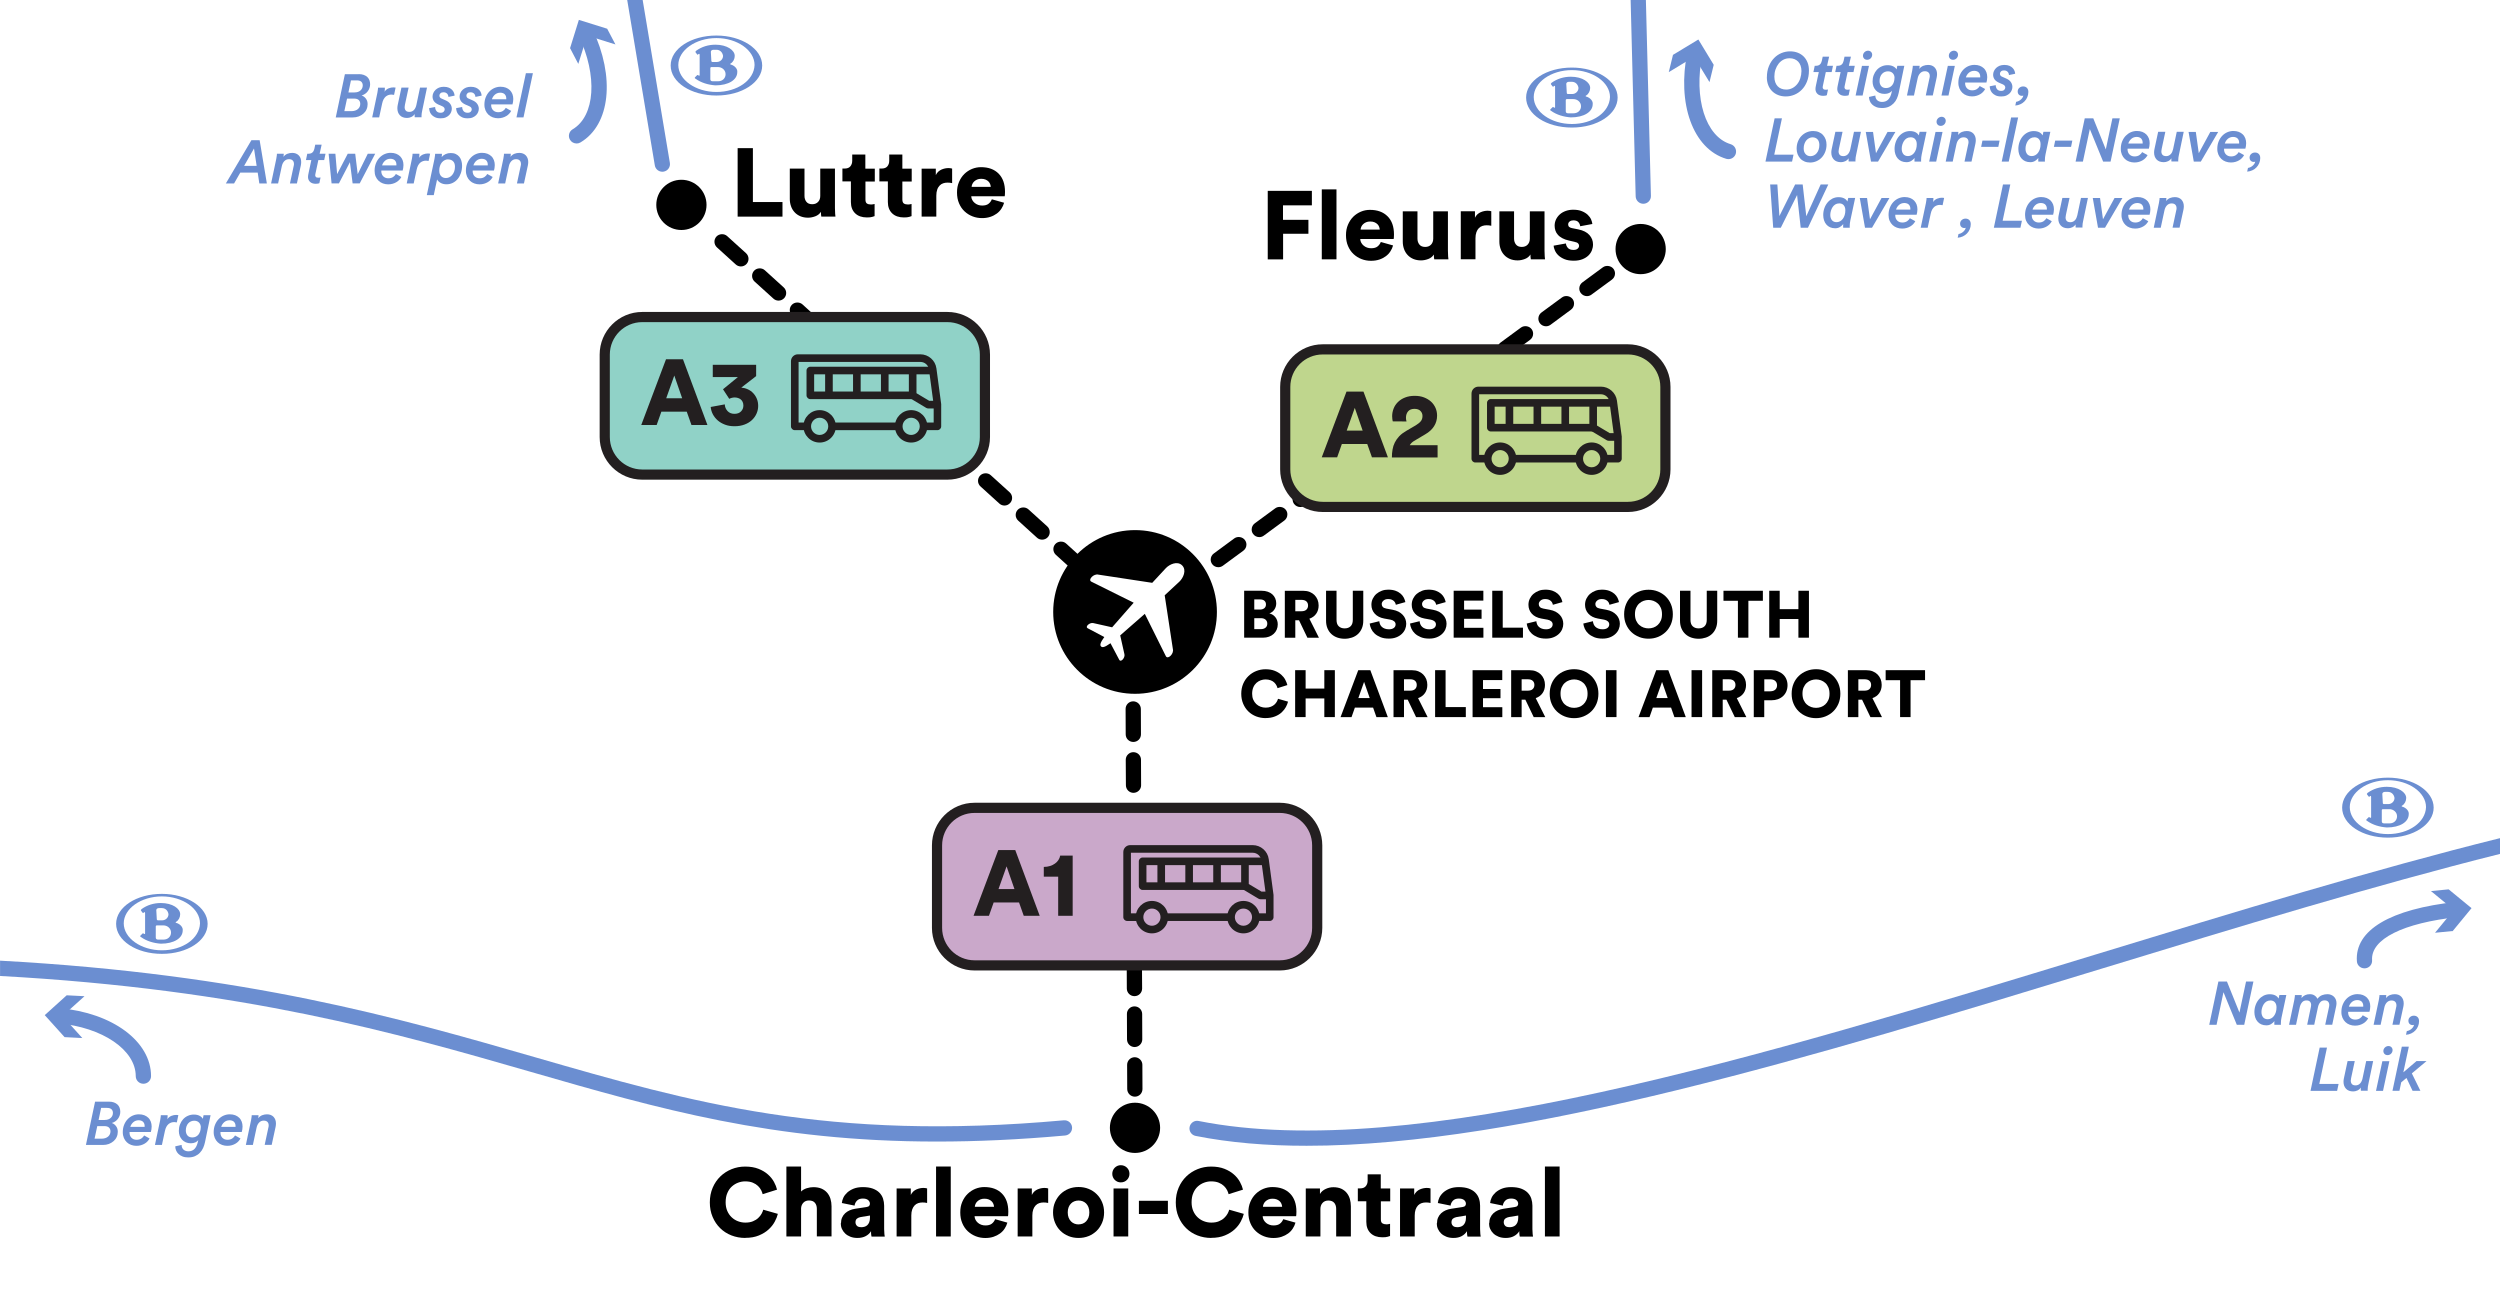 <?xml version="1.0" encoding="UTF-8"?><svg id="Layer_2" xmlns="http://www.w3.org/2000/svg" viewBox="0 0 491.74 256.25"><defs><style>.cls-1{fill:#90d2c7;}.cls-1,.cls-2,.cls-3,.cls-4,.cls-5,.cls-6,.cls-7{stroke-width:0px;}.cls-3{fill:#caa8ca;}.cls-4{fill:#fff;}.cls-5{fill:#231f20;}.cls-6{fill:#6b8ed1;}.cls-7{fill:#bfd68d;}</style></defs><g id="Layer_1-2"><rect class="cls-4" x="0" y="0" width="491.74" height="256.25"/><path class="cls-2" d="m219.8,119.59c-.38,0-.73-.14-1.01-.39l-3.7-3.36c-.31-.28-.49-.68-.49-1.11,0-.37.13-.73.38-1,.54-.59,1.54-.64,2.12-.11l3.71,3.36c.31.28.49.69.49,1.11,0,.37-.14.73-.39,1.01-.28.31-.69.49-1.11.49Zm-7.41-6.72c-.37,0-.73-.13-1.01-.39l-3.7-3.35c-.31-.29-.49-.69-.49-1.11,0-.38.14-.74.39-1.01.53-.59,1.53-.64,2.11-.11l3.71,3.36c.31.29.49.69.49,1.11,0,.38-.14.74-.39,1.01-.28.31-.69.49-1.11.49Zm-7.41-6.72c-.37,0-.73-.13-1-.38l-3.7-3.36c-.32-.29-.5-.69-.5-1.11,0-.38.14-.74.39-1.01.54-.59,1.53-.64,2.12-.1l3.7,3.35c.32.29.49.69.49,1.12,0,.37-.13.73-.38,1-.29.32-.69.49-1.12.49Zm-7.4-6.71c-.38,0-.73-.14-1.01-.39l-3.7-3.36c-.32-.28-.5-.69-.5-1.11,0-.37.14-.73.39-1.01.54-.59,1.53-.64,2.12-.1l3.71,3.36c.31.28.49.68.49,1.11,0,.37-.14.73-.39,1-.29.32-.69.5-1.11.5Zm-7.41-6.72c-.37,0-.73-.14-1.01-.39l-3.7-3.36c-.31-.28-.49-.69-.49-1.11,0-.37.14-.73.39-1.01.53-.59,1.53-.64,2.11-.1l3.71,3.36c.31.28.49.69.49,1.11,0,.37-.14.73-.39,1.01-.28.31-.69.49-1.11.49Zm-7.41-6.72c-.37,0-.73-.14-1-.39l-3.71-3.36c-.31-.28-.49-.69-.49-1.11,0-.37.14-.73.39-1.01.53-.58,1.53-.63,2.12-.1l3.7,3.36c.31.28.49.69.49,1.11,0,.37-.13.73-.38,1.01-.29.31-.69.49-1.12.49Zm-7.4-6.72c-.38,0-.73-.14-1.01-.39l-3.7-3.36c-.32-.28-.5-.68-.5-1.11,0-.37.14-.73.39-1.01.54-.58,1.53-.63,2.12-.1l3.7,3.36c.32.28.5.69.5,1.11,0,.38-.14.73-.39,1.01-.29.31-.69.49-1.11.49Zm-7.41-6.72c-.37,0-.73-.14-1.01-.39l-3.7-3.36c-.31-.28-.49-.68-.49-1.11,0-.37.13-.73.39-1,.53-.59,1.53-.64,2.11-.11l3.71,3.36c.31.29.49.69.49,1.11,0,.38-.14.74-.39,1.01-.28.31-.69.49-1.11.49Zm-7.41-6.71c-.37,0-.73-.14-1-.39l-3.71-3.36c-.31-.29-.49-.69-.49-1.11,0-.38.14-.73.39-1.01.53-.59,1.53-.64,2.12-.1l3.7,3.36c.31.28.49.68.49,1.11,0,.37-.13.73-.39,1-.28.32-.68.5-1.11.5Zm-7.4-6.72c-.38,0-.74-.14-1.01-.39l-3.71-3.36c-.31-.28-.49-.69-.49-1.11,0-.38.14-.73.39-1.01.54-.59,1.53-.64,2.12-.1l3.7,3.36c.32.28.5.69.5,1.11,0,.37-.14.73-.39,1.01-.29.31-.69.49-1.11.49Zm-7.41-6.72c-.38,0-.73-.14-1.01-.39l-3.7-3.36c-.61-.56-.66-1.51-.11-2.12.54-.59,1.54-.64,2.12-.1l3.71,3.36c.31.28.49.69.49,1.11,0,.37-.14.73-.39,1.01-.28.31-.69.49-1.11.49Z"/><path class="cls-2" d="m223.53,123.42c-.48,0-.93-.22-1.21-.61-.24-.32-.34-.71-.27-1.11.06-.4.27-.75.59-.98l4.03-2.97c.64-.47,1.62-.32,2.1.32.19.27.29.58.28.9,0,.48-.22.92-.61,1.2l-4.02,2.96c-.26.19-.57.29-.89.29Zm8.05-5.92c-.47,0-.93-.23-1.21-.61-.19-.26-.29-.58-.29-.9,0-.48.23-.92.62-1.2l4.02-2.96c.65-.48,1.63-.32,2.1.32.19.26.29.57.29.9,0,.47-.23.92-.61,1.2l-4.03,2.96c-.26.19-.57.29-.89.29Zm8.06-5.93c-.47,0-.93-.22-1.21-.61-.19-.26-.29-.57-.29-.9,0-.47.23-.92.61-1.19l4.03-2.97c.64-.47,1.62-.32,2.09.33.2.26.3.57.3.89,0,.48-.23.92-.61,1.2l-4.03,2.96c-.26.19-.57.29-.89.29Zm8.06-5.92c-.48,0-.93-.23-1.21-.61-.2-.26-.3-.58-.29-.9,0-.47.23-.92.61-1.2l4.03-2.96c.64-.47,1.62-.32,2.09.32.2.26.3.57.29.9,0,.48-.22.91-.61,1.2l-4.03,2.96c-.25.19-.56.29-.88.29Zm8.05-5.92c-.47,0-.93-.23-1.21-.61-.19-.27-.29-.58-.29-.9,0-.48.23-.92.61-1.2l4.03-2.97c.64-.47,1.63-.32,2.1.33.19.26.29.57.29.89,0,.48-.23.92-.61,1.2l-4.03,2.96c-.26.2-.57.3-.89.3Zm8.06-5.93c-.48,0-.93-.23-1.21-.61-.19-.26-.29-.57-.29-.9,0-.47.23-.92.61-1.2l4.03-2.96c.64-.47,1.62-.32,2.1.32.19.26.29.57.28.9,0,.47-.23.92-.61,1.2l-4.02,2.96c-.26.19-.57.29-.89.29Zm8.05-5.92c-.47,0-.92-.23-1.21-.62-.19-.26-.29-.57-.29-.9.01-.46.24-.91.62-1.19l4.02-2.96c.64-.48,1.63-.33,2.1.32.19.26.29.57.29.9,0,.47-.23.91-.61,1.19l-4.03,2.96c-.26.2-.56.3-.89.3Zm8.06-5.93c-.48,0-.93-.23-1.21-.61-.19-.26-.29-.57-.29-.9,0-.48.23-.91.61-1.2l4.03-2.96c.64-.47,1.63-.32,2.09.32.2.26.3.57.3.9,0,.48-.23.92-.61,1.2l-4.03,2.96c-.26.19-.57.29-.89.29Zm8.06-5.92c-.48,0-.93-.23-1.21-.61-.2-.27-.3-.58-.29-.9,0-.47.23-.92.61-1.2l4.03-2.96c.64-.48,1.62-.32,2.09.32.2.26.3.57.29.9,0,.47-.22.91-.61,1.19l-4.03,2.96c-.25.2-.56.3-.88.3Zm8.05-5.93c-.47,0-.92-.23-1.21-.61-.19-.26-.29-.57-.29-.9.01-.47.23-.92.61-1.2l4.03-2.96c.65-.47,1.63-.32,2.1.32.19.26.29.57.29.9,0,.48-.23.92-.61,1.2l-4.03,2.96c-.26.19-.56.29-.89.29Zm8.06-5.92c-.48,0-.93-.23-1.21-.61-.19-.27-.29-.58-.29-.9,0-.47.23-.92.61-1.2l4.03-2.96c.64-.48,1.62-.32,2.1.32.19.26.29.57.28.9,0,.47-.22.91-.61,1.19l-4.02,2.97c-.26.19-.57.29-.89.29Zm8.06-5.93c-.48,0-.93-.23-1.21-.61-.2-.26-.3-.57-.3-.9,0-.47.24-.92.62-1.2l4.02-2.96c.64-.47,1.63-.32,2.1.32.19.27.29.58.29.9,0,.47-.23.92-.61,1.2l-4.03,2.96c-.26.19-.56.29-.88.29Zm8.05-5.92c-.47,0-.93-.23-1.21-.61-.19-.26-.29-.58-.29-.9,0-.48.23-.92.61-1.2l.48-.35c.64-.47,1.62-.32,2.09.32.49.67.35,1.61-.32,2.1l-.47.35c-.26.19-.57.29-.89.29Z"/><path class="cls-2" d="m223.22,215.71c-.82,0-1.49-.67-1.5-1.49l-.02-4.77c0-.83.67-1.5,1.49-1.5s1.51.67,1.51,1.49l.02,4.76c0,.4-.15.78-.43,1.07-.28.28-.66.44-1.06.44h0Zm-.04-9.76c-.82,0-1.5-.67-1.5-1.5l-.02-5c-.01-.4.15-.78.43-1.06.28-.29.66-.44,1.06-.44.83,0,1.5.67,1.51,1.49l.02,5c0,.82-.67,1.5-1.49,1.51h0Zm-.04-10.01h0c-.82,0-1.49-.66-1.5-1.49l-.02-5c0-.4.15-.77.43-1.06.29-.28.66-.44,1.07-.44.83,0,1.5.67,1.5,1.49l.03,5c0,.83-.67,1.5-1.5,1.5Zm-.05-9.99c-.82,0-1.5-.68-1.5-1.5l-.02-5c0-.4.15-.78.43-1.06.28-.29.66-.44,1.06-.44.83,0,1.51.67,1.51,1.49l.02,5c0,.83-.67,1.5-1.49,1.51h0Zm-.04-10.01h0c-.82,0-1.49-.67-1.49-1.49l-.03-5c0-.4.15-.78.43-1.06.29-.28.66-.44,1.07-.44.83,0,1.5.67,1.5,1.49l.02,5c0,.4-.15.78-.43,1.06-.28.29-.66.44-1.06.44Zm-.05-10c-.82,0-1.5-.66-1.5-1.49l-.02-5c0-.4.15-.78.43-1.06.28-.29.66-.44,1.06-.45.83,0,1.5.68,1.51,1.5l.02,5c0,.4-.15.78-.44,1.06-.28.29-.65.44-1.05.44h0Zm-.04-9.99c-.83,0-1.5-.67-1.5-1.5l-.03-5c0-.4.15-.78.44-1.06.28-.29.66-.44,1.06-.44.83,0,1.5.66,1.5,1.49l.02,5c.01.4-.15.78-.43,1.06-.28.29-.66.44-1.06.45h0Zm-.04-10.01h0c-.83,0-1.5-.66-1.5-1.49l-.02-5c0-.4.15-.77.43-1.06.28-.28.66-.44,1.06-.44.83,0,1.5.67,1.51,1.49l.02,5c0,.4-.15.78-.43,1.06s-.66.44-1.06.44Zm-.05-9.99h0c-.83,0-1.5-.67-1.51-1.5l-.02-5c0-.82.67-1.5,1.49-1.5s1.51.67,1.51,1.49l.02,5c.01.4-.15.78-.43,1.06-.28.29-.66.44-1.06.45Z"/><path class="cls-2" d="m223.26,104.27c4.45,0,8.47,1.8,11.38,4.72,2.91,2.91,4.72,6.94,4.72,11.38s-1.8,8.47-4.72,11.38c-2.91,2.91-6.94,4.72-11.38,4.72s-8.47-1.8-11.38-4.72c-2.91-2.91-4.72-6.94-4.72-11.38s1.8-8.47,4.72-11.38c2.91-2.91,6.94-4.72,11.38-4.72h0Z"/><path class="cls-4" d="m216.58,127.16c-.23-.23-.26-.63.63-1.86l-3.2-1.69c-.73-.32.36-1.23,1.04-1.05l3.7.83,4.24-4.84c-2.78-1.38-5.57-2.76-8.35-4.15-.68-.39.5-1.62,1.42-1.37l10.58,1.61,2.68-2.89c.71-.75,2.26-1.48,3.2-.54.94.94.21,2.49-.54,3.2l-2.89,2.68,1.61,10.58c.25.93-.98,2.1-1.37,1.42-1.38-2.78-2.76-5.57-4.15-8.35l-4.84,4.24.83,3.7c.18.68-.73,1.76-1.05,1.04l-1.69-3.2c-1.24.89-1.63.86-1.86.63h0Z"/><path class="cls-2" d="m248.15,116.2c.45,0,.86.06,1.22.19.36.13.66.3.9.52.24.22.43.48.56.78.13.3.2.63.2.98,0,.48-.13.9-.39,1.26-.26.36-.58.6-.96.72.21.05.41.14.61.25s.37.27.53.45c.16.18.28.4.37.64s.14.52.14.81c0,.38-.07.73-.21,1.05-.14.32-.33.59-.59.83-.25.23-.56.42-.91.55-.36.13-.75.2-1.18.2h-3.72v-9.23h3.45Zm-.33,3.7c.36,0,.65-.09.87-.27.21-.18.32-.42.32-.74s-.1-.54-.3-.72c-.2-.18-.5-.27-.91-.27h-1.09v1.99h1.12Zm.17,3.85c.4,0,.71-.1.94-.29s.34-.46.34-.79-.11-.58-.33-.78c-.22-.2-.54-.3-.94-.3h-1.29v2.16h1.29Z"/><path class="cls-2" d="m255.51,122h-.73v3.44h-2.06v-9.23h3.66c.45,0,.86.07,1.23.22.37.15.68.35.94.61.26.26.46.57.61.92.14.35.21.73.21,1.14,0,.62-.16,1.17-.48,1.62-.32.46-.77.78-1.34.98l1.88,3.74h-2.27l-1.65-3.44Zm.48-1.77c.42,0,.75-.1.97-.31.22-.21.33-.48.33-.81,0-.35-.11-.62-.33-.82-.22-.2-.54-.3-.97-.3h-1.21v2.24h1.21Z"/><path class="cls-2" d="m264.49,125.64c-.51,0-.99-.08-1.43-.23s-.83-.38-1.16-.68c-.33-.3-.59-.67-.78-1.11-.19-.44-.29-.95-.29-1.53v-5.9h2.06v5.73c0,.56.14.99.43,1.26.29.28.68.42,1.17.42s.88-.14,1.17-.42c.29-.28.43-.7.43-1.26v-5.73h2.06v5.9c0,.58-.1,1.09-.29,1.53-.19.44-.45.81-.78,1.11-.33.3-.72.53-1.17.68-.45.15-.92.23-1.42.23Z"/><path class="cls-2" d="m274.57,118.99c-.02-.1-.05-.22-.11-.36-.06-.13-.14-.26-.26-.38s-.27-.22-.46-.3c-.19-.08-.43-.12-.7-.12-.38,0-.69.1-.92.31-.23.2-.34.43-.34.68,0,.23.07.41.21.57.14.15.38.26.7.32l1.24.23c.44.08.83.21,1.16.38.33.18.61.39.83.63s.4.51.51.81c.11.3.17.61.17.94,0,.36-.07.72-.22,1.07s-.37.66-.66.93c-.29.27-.65.5-1.07.66-.43.17-.91.25-1.46.25-.64,0-1.19-.09-1.65-.28-.46-.19-.84-.42-1.15-.71s-.53-.6-.69-.95c-.16-.35-.25-.69-.29-1.02l1.89-.46c.02.21.07.41.15.61.08.2.2.36.36.51s.35.26.58.34c.23.09.51.13.82.13.41,0,.73-.09.96-.27.23-.18.34-.41.34-.7,0-.23-.09-.43-.27-.59-.18-.16-.42-.27-.72-.33l-1.26-.23c-.79-.15-1.41-.46-1.85-.95-.44-.49-.66-1.07-.66-1.76,0-.43.09-.83.27-1.2.18-.36.42-.68.72-.94.3-.26.66-.46,1.05-.61s.82-.22,1.26-.22c.57,0,1.06.08,1.47.23.41.16.74.35,1.01.59.26.24.47.5.61.79s.23.57.29.84l-1.85.52Z"/><path class="cls-2" d="m282.5,118.99c-.02-.1-.05-.22-.11-.36-.06-.13-.14-.26-.26-.38s-.27-.22-.46-.3c-.19-.08-.43-.12-.7-.12-.38,0-.69.1-.92.31-.23.2-.34.43-.34.68,0,.23.07.41.21.57.14.15.38.26.7.32l1.24.23c.44.08.83.21,1.16.38.33.18.61.39.83.63s.4.51.51.81c.11.3.17.61.17.94,0,.36-.07.72-.22,1.07s-.37.66-.66.93c-.29.27-.65.5-1.07.66-.43.17-.91.25-1.46.25-.64,0-1.19-.09-1.65-.28-.46-.19-.84-.42-1.15-.71s-.53-.6-.69-.95c-.16-.35-.25-.69-.29-1.02l1.89-.46c.02.21.07.41.15.61.08.2.2.36.36.51s.35.26.58.34c.23.09.51.13.82.13.41,0,.73-.09.96-.27.23-.18.34-.41.34-.7,0-.23-.09-.43-.27-.59-.18-.16-.42-.27-.72-.33l-1.26-.23c-.79-.15-1.41-.46-1.85-.95-.44-.49-.66-1.07-.66-1.76,0-.43.09-.83.27-1.2.18-.36.42-.68.72-.94.3-.26.66-.46,1.05-.61s.82-.22,1.26-.22c.57,0,1.06.08,1.47.23.41.16.74.35,1.01.59.26.24.47.5.61.79s.23.57.29.84l-1.85.52Z"/><path class="cls-2" d="m285.93,125.43v-9.23h5.84v1.94h-3.79v1.76h3.44v1.81h-3.44v1.77h3.8v1.95h-5.86Z"/><path class="cls-2" d="m293.52,125.43v-9.23h2.06v7.26h3.98v1.97h-6.04Z"/><path class="cls-2" d="m305.46,118.99c-.02-.1-.05-.22-.11-.36-.06-.13-.14-.26-.26-.38s-.27-.22-.46-.3c-.19-.08-.43-.12-.7-.12-.38,0-.69.1-.92.31-.23.2-.34.43-.34.68,0,.23.07.41.21.57.14.15.38.26.7.32l1.24.23c.44.08.83.21,1.16.38.33.18.61.39.83.63s.4.51.51.81c.11.3.17.61.17.94,0,.36-.07.72-.22,1.07s-.37.66-.66.93c-.29.27-.65.5-1.07.66-.43.17-.91.25-1.46.25-.64,0-1.19-.09-1.65-.28-.46-.19-.84-.42-1.15-.71s-.53-.6-.69-.95c-.16-.35-.25-.69-.29-1.02l1.89-.46c.02.21.07.41.15.61.08.2.2.36.36.51s.35.26.58.34c.23.09.51.13.82.13.41,0,.73-.09.96-.27.23-.18.34-.41.34-.7,0-.23-.09-.43-.27-.59-.18-.16-.42-.27-.72-.33l-1.26-.23c-.79-.15-1.41-.46-1.85-.95-.44-.49-.66-1.07-.66-1.76,0-.43.09-.83.27-1.2.18-.36.42-.68.72-.94.3-.26.66-.46,1.05-.61s.82-.22,1.26-.22c.57,0,1.06.08,1.47.23.41.16.74.35,1.01.59.26.24.47.5.61.79s.23.57.29.84l-1.85.52Z"/><path class="cls-2" d="m316.59,118.99c-.02-.1-.05-.22-.11-.36-.06-.13-.14-.26-.26-.38s-.27-.22-.46-.3c-.19-.08-.43-.12-.7-.12-.38,0-.69.1-.92.31-.23.2-.34.43-.34.68,0,.23.07.41.21.57.14.15.38.26.7.32l1.24.23c.44.08.83.21,1.16.38.33.18.61.39.83.63s.4.51.51.81c.11.3.17.61.17.94,0,.36-.07.72-.22,1.07s-.37.66-.66.93c-.29.27-.65.5-1.07.66-.43.17-.91.25-1.46.25-.64,0-1.19-.09-1.65-.28-.46-.19-.84-.42-1.15-.71s-.53-.6-.69-.95c-.16-.35-.25-.69-.29-1.02l1.89-.46c.02.21.07.41.15.61.08.2.2.36.36.51s.35.26.58.34c.23.09.51.13.82.13.41,0,.73-.09.96-.27.23-.18.34-.41.34-.7,0-.23-.09-.43-.27-.59-.18-.16-.42-.27-.72-.33l-1.26-.23c-.79-.15-1.41-.46-1.85-.95-.44-.49-.66-1.07-.66-1.76,0-.43.09-.83.27-1.2.18-.36.42-.68.72-.94.3-.26.66-.46,1.05-.61s.82-.22,1.26-.22c.57,0,1.06.08,1.47.23.41.16.74.35,1.01.59.26.24.47.5.61.79s.23.57.29.84l-1.85.52Z"/><path class="cls-2" d="m319.46,120.82c0-.73.13-1.39.38-1.99s.6-1.1,1.04-1.52c.44-.42.95-.74,1.53-.97s1.2-.34,1.85-.34,1.26.11,1.84.34c.58.23,1.08.55,1.52.97s.79.93,1.04,1.52.38,1.26.38,1.99-.13,1.39-.38,1.98c-.26.59-.6,1.1-1.04,1.52s-.95.74-1.52.97c-.58.23-1.19.34-1.84.34s-1.27-.11-1.85-.34-1.09-.55-1.53-.97c-.44-.42-.79-.93-1.04-1.52-.26-.59-.38-1.25-.38-1.98Zm2.13-.01c0,.49.08.9.23,1.25.16.35.36.64.62.87.26.23.54.4.86.51.32.11.64.16.96.16s.64-.05.96-.16c.32-.11.6-.28.85-.51.25-.23.46-.52.61-.87.16-.35.23-.76.23-1.25s-.08-.89-.23-1.25c-.16-.36-.36-.65-.61-.87-.25-.23-.54-.39-.85-.51-.32-.11-.64-.17-.96-.17s-.64.06-.96.17c-.32.11-.6.28-.86.51-.26.23-.46.52-.62.87-.16.36-.23.77-.23,1.25Z"/><path class="cls-2" d="m334.11,125.64c-.51,0-.99-.08-1.43-.23s-.83-.38-1.16-.68c-.33-.3-.59-.67-.78-1.11-.19-.44-.29-.95-.29-1.53v-5.9h2.06v5.73c0,.56.14.99.43,1.26.29.28.68.42,1.17.42s.88-.14,1.17-.42c.29-.28.43-.7.43-1.26v-5.73h2.06v5.9c0,.58-.1,1.09-.29,1.53-.19.44-.45.81-.78,1.11-.33.3-.72.53-1.17.68-.45.15-.92.23-1.42.23Z"/><path class="cls-2" d="m343.9,118.17v7.26h-2.06v-7.26h-2.84v-1.97h7.75v1.97h-2.85Z"/><path class="cls-2" d="m353.74,125.43v-3.67h-3.68v3.67h-2.06v-9.23h2.06v3.62h3.68v-3.62h2.07v9.23h-2.07Z"/><path class="cls-2" d="m248.95,141.25c-.67,0-1.29-.12-1.88-.34-.58-.23-1.09-.55-1.52-.97-.43-.42-.77-.92-1.02-1.51-.25-.59-.38-1.25-.38-1.97s.13-1.38.38-1.97c.26-.59.6-1.1,1.04-1.52s.94-.75,1.52-.98,1.19-.35,1.83-.35c.69,0,1.29.1,1.8.3.5.2.93.45,1.28.76.35.31.62.64.81,1.01s.33.71.41,1.04l-1.94.61c-.03-.16-.1-.33-.2-.53-.1-.2-.24-.39-.42-.57-.18-.18-.41-.33-.7-.44s-.63-.18-1.04-.18c-.31,0-.62.06-.94.17-.31.11-.59.29-.85.51-.25.23-.46.52-.61.88s-.23.78-.23,1.26c0,.43.07.82.22,1.16.15.34.34.62.59.86.25.23.53.41.85.53.32.12.65.18,1,.18.4,0,.74-.06,1.03-.18s.53-.26.72-.44c.19-.18.34-.37.45-.57.11-.2.18-.38.23-.55l1.97.56c-.08.32-.21.67-.41,1.04-.2.37-.47.72-.82,1.05-.35.33-.79.6-1.31.81s-1.14.33-1.85.33Z"/><path class="cls-2" d="m260.49,141.05v-3.67h-3.68v3.67h-2.06v-9.23h2.06v3.62h3.68v-3.62h2.07v9.23h-2.07Z"/><path class="cls-2" d="m270.07,139.18h-3.57l-.66,1.88h-2.16l3.48-9.23h2.38l3.44,9.23h-2.24l-.66-1.88Zm-2.89-1.87h2.24l-1.11-3.19-1.13,3.19Z"/><path class="cls-2" d="m276.89,137.62h-.73v3.44h-2.06v-9.23h3.66c.45,0,.86.07,1.23.22.37.15.68.35.94.61.26.26.46.57.61.92.14.35.21.73.21,1.14,0,.62-.16,1.17-.48,1.62-.32.46-.77.78-1.34.98l1.88,3.74h-2.27l-1.65-3.44Zm.48-1.77c.42,0,.75-.1.97-.31.22-.21.33-.48.33-.81,0-.35-.11-.62-.33-.82-.22-.2-.54-.3-.97-.3h-1.21v2.24h1.21Z"/><path class="cls-2" d="m282.28,141.05v-9.23h2.06v7.26h3.98v1.97h-6.04Z"/><path class="cls-2" d="m289.65,141.05v-9.23h5.84v1.94h-3.79v1.76h3.44v1.81h-3.44v1.77h3.8v1.95h-5.86Z"/><path class="cls-2" d="m300.03,137.62h-.73v3.44h-2.06v-9.23h3.66c.45,0,.86.07,1.23.22.37.15.68.35.94.61.26.26.46.57.61.92.14.35.21.73.21,1.14,0,.62-.16,1.17-.48,1.62-.32.46-.77.78-1.34.98l1.88,3.74h-2.27l-1.65-3.44Zm.48-1.77c.42,0,.75-.1.97-.31.22-.21.33-.48.33-.81,0-.35-.11-.62-.33-.82-.22-.2-.54-.3-.97-.3h-1.21v2.24h1.21Z"/><path class="cls-2" d="m304.82,136.45c0-.73.13-1.39.38-1.99s.6-1.1,1.04-1.52c.44-.42.95-.74,1.53-.97s1.2-.34,1.85-.34,1.26.11,1.84.34c.58.23,1.08.55,1.52.97s.79.93,1.04,1.52.38,1.26.38,1.99-.13,1.39-.38,1.98c-.26.59-.6,1.1-1.04,1.52s-.95.74-1.52.97c-.58.23-1.19.34-1.84.34s-1.27-.11-1.85-.34-1.09-.55-1.53-.97c-.44-.42-.79-.93-1.04-1.52-.26-.59-.38-1.25-.38-1.98Zm2.13-.01c0,.49.08.9.23,1.25.16.35.36.64.62.87.26.23.54.4.86.51.32.11.64.16.96.16s.64-.05.96-.16c.32-.11.6-.28.85-.51.25-.23.46-.52.61-.87.16-.35.23-.76.23-1.25s-.08-.89-.23-1.25c-.16-.36-.36-.65-.61-.87-.25-.23-.54-.39-.85-.51-.32-.11-.64-.17-.96-.17s-.64.06-.96.17c-.32.11-.6.28-.86.51-.26.23-.46.52-.62.87-.16.36-.23.77-.23,1.25Z"/><path class="cls-2" d="m315.88,141.05v-9.23h2.08v9.23h-2.08Z"/><path class="cls-2" d="m328.68,139.18h-3.57l-.66,1.88h-2.16l3.48-9.23h2.38l3.44,9.23h-2.24l-.66-1.88Zm-2.89-1.87h2.24l-1.11-3.19-1.13,3.19Z"/><path class="cls-2" d="m332.72,141.05v-9.23h2.08v9.23h-2.08Z"/><path class="cls-2" d="m339.58,137.62h-.73v3.44h-2.06v-9.23h3.66c.45,0,.86.07,1.23.22.37.15.68.35.94.61.26.26.46.57.61.92.14.35.21.73.21,1.14,0,.62-.16,1.17-.48,1.62-.32.46-.77.78-1.34.98l1.88,3.74h-2.27l-1.65-3.44Zm.48-1.77c.42,0,.75-.1.97-.31.22-.21.33-.48.33-.81,0-.35-.11-.62-.33-.82-.22-.2-.54-.3-.97-.3h-1.21v2.24h1.21Z"/><path class="cls-2" d="m347.02,137.74v3.32h-2.06v-9.23h3.48c.47,0,.9.07,1.28.22s.72.35,1,.61c.28.26.5.57.65.94.15.36.23.76.23,1.18s-.08.83-.23,1.2c-.15.36-.37.68-.65.94-.28.26-.62.46-1,.61-.39.14-.81.21-1.28.21h-1.42Zm1.21-1.77c.39,0,.71-.1.95-.31.24-.21.36-.5.36-.86s-.12-.66-.36-.87c-.24-.21-.56-.31-.95-.31h-1.2v2.36h1.2Z"/><path class="cls-2" d="m352.41,136.45c0-.73.13-1.39.38-1.99s.6-1.1,1.04-1.52c.44-.42.95-.74,1.53-.97s1.2-.34,1.85-.34,1.26.11,1.84.34c.58.23,1.08.55,1.52.97s.79.93,1.04,1.52.38,1.26.38,1.99-.13,1.39-.38,1.98c-.26.59-.6,1.1-1.04,1.52s-.95.74-1.52.97c-.58.23-1.19.34-1.84.34s-1.27-.11-1.85-.34-1.09-.55-1.53-.97c-.44-.42-.79-.93-1.04-1.52-.26-.59-.38-1.25-.38-1.98Zm2.13-.01c0,.49.08.9.23,1.25.16.35.36.64.62.87.26.23.54.4.86.51.32.11.64.16.96.16s.64-.05.96-.16c.32-.11.6-.28.85-.51.25-.23.46-.52.61-.87.16-.35.23-.76.23-1.25s-.08-.89-.23-1.25c-.16-.36-.36-.65-.61-.87-.25-.23-.54-.39-.85-.51-.32-.11-.64-.17-.96-.17s-.64.06-.96.17c-.32.11-.6.28-.86.51-.26.23-.46.52-.62.87-.16.36-.23.77-.23,1.25Z"/><path class="cls-2" d="m366.26,137.62h-.73v3.44h-2.06v-9.23h3.66c.45,0,.86.07,1.23.22.37.15.68.35.94.61.26.26.46.57.61.92.14.35.21.73.21,1.14,0,.62-.16,1.17-.48,1.62-.32.46-.77.78-1.34.98l1.88,3.74h-2.27l-1.65-3.44Zm.48-1.77c.42,0,.75-.1.97-.31.22-.21.33-.48.33-.81,0-.35-.11-.62-.33-.82-.22-.2-.54-.3-.97-.3h-1.21v2.24h1.21Z"/><path class="cls-2" d="m375.8,133.79v7.26h-2.06v-7.26h-2.84v-1.97h7.75v1.97h-2.85Z"/><path class="cls-2" d="m146.61,243.5c-.98,0-1.89-.17-2.74-.5-.85-.33-1.59-.81-2.21-1.42-.63-.61-1.12-1.34-1.49-2.21-.37-.86-.55-1.82-.55-2.87s.19-2.01.56-2.88c.37-.87.88-1.61,1.51-2.22.63-.61,1.37-1.09,2.21-1.43.84-.34,1.73-.51,2.67-.51,1.01,0,1.89.15,2.62.44.73.29,1.36.66,1.86,1.11.51.45.9.94,1.19,1.47.29.53.49,1.04.6,1.52l-2.83.89c-.05-.23-.15-.49-.29-.78-.15-.29-.35-.57-.62-.83s-.61-.48-1.02-.65c-.41-.17-.92-.26-1.51-.26-.46,0-.91.08-1.37.25-.46.17-.87.42-1.24.75s-.67.76-.89,1.28c-.23.52-.34,1.13-.34,1.84,0,.63.11,1.2.32,1.69.21.49.5.91.86,1.25.36.34.77.6,1.24.78s.95.27,1.45.27c.58,0,1.08-.08,1.5-.26.42-.17.77-.39,1.04-.65.28-.26.5-.54.66-.83.16-.29.27-.56.33-.8l2.87.82c-.11.47-.31.98-.6,1.52-.29.54-.68,1.05-1.2,1.53-.51.48-1.15.87-1.91,1.19-.76.32-1.66.48-2.7.48Z"/><path class="cls-2" d="m157.57,243.21h-2.89v-13.76h2.89v4.92c.29-.29.66-.51,1.11-.65.45-.14.88-.21,1.3-.21.62,0,1.16.1,1.61.29.45.2.82.47,1.11.81.29.34.51.74.65,1.2.14.46.21.94.21,1.46v5.93h-2.89v-5.43c0-.47-.12-.86-.37-1.17s-.64-.47-1.17-.47c-.46,0-.82.14-1.1.43-.28.29-.43.65-.46,1.09v5.55Z"/><path class="cls-2" d="m165.42,240.61c0-.42.07-.79.22-1.12s.34-.61.6-.85c.25-.23.55-.42.88-.57.33-.15.7-.25,1.09-.31l2.22-.34c.25-.04.43-.11.53-.23.1-.11.15-.25.15-.42,0-.28-.12-.52-.35-.72s-.58-.3-1.04-.3c-.51,0-.9.14-1.17.43s-.42.61-.45.96l-2.51-.51c.03-.34.13-.7.3-1.06s.43-.7.77-1.01c.34-.3.76-.56,1.26-.76.51-.2,1.11-.3,1.81-.3.76,0,1.41.1,1.94.29.53.2.97.46,1.3.8.33.34.58.73.72,1.17s.22.91.22,1.39v4.62c0,.37.02.69.05.97.03.28.05.44.07.49h-2.6s-.03-.14-.06-.31-.04-.42-.04-.75c-.25.41-.6.73-1.05.97-.44.24-.98.36-1.62.36-.52,0-.98-.08-1.39-.24-.41-.16-.75-.37-1.03-.64-.28-.27-.49-.57-.64-.91-.15-.34-.22-.7-.22-1.08Zm3.97.78c.22,0,.43-.03.64-.09.21-.06.39-.16.55-.3s.29-.34.39-.58c.1-.24.15-.54.15-.91v-.42l-1.79.29c-.3.05-.56.16-.76.31-.2.16-.3.4-.3.73,0,.25.09.48.26.67.17.2.46.29.86.29Z"/><path class="cls-2" d="m182.37,236.62c-.17-.04-.32-.06-.48-.08s-.3-.02-.44-.02c-.29,0-.57.04-.84.13-.27.09-.5.23-.7.44-.2.2-.36.47-.48.8-.12.33-.18.73-.18,1.2v4.12h-2.89v-9.44h2.79v1.27c.13-.27.29-.49.48-.67.2-.18.41-.32.64-.42.23-.1.46-.17.69-.22.23-.04.45-.07.64-.07.29,0,.54.03.76.1v2.85Z"/><path class="cls-2" d="m184.12,243.21v-13.76h2.89v13.76h-2.89Z"/><path class="cls-2" d="m198.14,240.5c-.11.41-.29.79-.53,1.16-.24.37-.54.69-.91.96-.37.27-.8.49-1.28.65s-1.03.24-1.62.24c-.65,0-1.27-.11-1.86-.34-.59-.23-1.12-.56-1.58-.99s-.82-.96-1.08-1.58c-.27-.62-.4-1.33-.4-2.13s.13-1.45.39-2.06.61-1.14,1.05-1.57c.44-.43.94-.76,1.51-1,.57-.23,1.16-.35,1.77-.35,1.47,0,2.63.42,3.47,1.27.84.85,1.26,2.04,1.26,3.57,0,.2,0,.4-.02.58-.01.18-.03.29-.04.31h-6.58c.01.27.08.51.2.73.12.22.28.42.47.58.2.17.42.29.67.38.25.09.52.13.8.13.53,0,.95-.11,1.25-.34.3-.23.52-.53.66-.89l2.41.68Zm-2.62-3.13c-.01-.18-.05-.36-.12-.55-.07-.19-.18-.36-.33-.51-.15-.15-.34-.28-.58-.38s-.52-.15-.87-.15c-.3,0-.57.05-.8.15-.23.1-.42.23-.58.38-.16.15-.28.32-.36.51-.08.19-.13.37-.14.55h3.78Z"/><path class="cls-2" d="m206.18,236.62c-.17-.04-.32-.06-.48-.08s-.3-.02-.44-.02c-.29,0-.57.04-.84.13-.27.09-.5.23-.7.44-.2.2-.36.47-.48.8-.12.33-.18.73-.18,1.2v4.12h-2.89v-9.44h2.79v1.27c.13-.27.29-.49.48-.67.2-.18.41-.32.64-.42.23-.1.46-.17.69-.22.23-.04.45-.07.64-.07.29,0,.54.03.76.1v2.85Z"/><path class="cls-2" d="m212.15,233.48c.71,0,1.37.12,1.98.37.61.25,1.14.59,1.59,1.04.45.44.8.97,1.06,1.58s.39,1.28.39,2.01-.13,1.41-.39,2.02-.61,1.14-1.06,1.59c-.45.44-.98.79-1.59,1.04-.61.25-1.27.37-1.98.37s-1.37-.12-1.98-.37-1.14-.59-1.59-1.04c-.45-.44-.8-.97-1.06-1.59s-.39-1.29-.39-2.02.13-1.41.39-2.01.61-1.13,1.06-1.58c.45-.44.98-.79,1.59-1.04s1.27-.37,1.98-.37Zm0,7.35c.28,0,.54-.05.8-.14.25-.1.48-.24.67-.44s.35-.44.47-.73.18-.64.18-1.04-.06-.74-.18-1.04-.28-.54-.47-.73-.42-.33-.67-.43c-.25-.09-.52-.14-.8-.14s-.53.05-.79.14-.49.24-.68.43c-.2.19-.36.43-.48.73s-.18.64-.18,1.04.06.74.18,1.04c.12.3.28.54.48.74.2.2.42.34.68.44.26.09.52.14.79.14Z"/><path class="cls-2" d="m218.78,230.88c0-.23.04-.45.13-.66s.21-.39.36-.54.33-.27.53-.36c.2-.09.42-.13.65-.13.48,0,.89.17,1.22.49.33.33.49.73.49,1.2s-.17.87-.49,1.2c-.33.33-.74.49-1.22.49-.23,0-.44-.04-.65-.13-.2-.09-.38-.21-.53-.36s-.27-.33-.36-.54-.13-.43-.13-.66Zm.25,12.33v-9.44h2.89v9.44h-2.89Z"/><path class="cls-2" d="m224.02,238.79v-2.6h5.7v2.6h-5.7Z"/><path class="cls-2" d="m238.26,243.5c-.98,0-1.89-.17-2.74-.5-.85-.33-1.59-.81-2.21-1.42-.63-.61-1.12-1.34-1.49-2.21-.37-.86-.55-1.82-.55-2.87s.19-2.01.56-2.88c.37-.87.88-1.61,1.51-2.22.63-.61,1.37-1.09,2.21-1.43.84-.34,1.73-.51,2.67-.51,1.01,0,1.89.15,2.62.44.73.29,1.36.66,1.86,1.11.51.45.9.94,1.19,1.47.29.53.49,1.04.6,1.52l-2.83.89c-.05-.23-.15-.49-.29-.78-.15-.29-.35-.57-.62-.83s-.61-.48-1.02-.65c-.41-.17-.92-.26-1.51-.26-.46,0-.91.08-1.37.25-.46.17-.87.42-1.24.75s-.67.76-.89,1.28c-.23.52-.34,1.13-.34,1.84,0,.63.11,1.2.32,1.69.21.49.5.91.86,1.25.36.34.77.6,1.24.78s.95.27,1.45.27c.58,0,1.08-.08,1.5-.26.42-.17.77-.39,1.04-.65.28-.26.5-.54.66-.83.16-.29.27-.56.33-.8l2.87.82c-.11.47-.31.98-.6,1.52-.29.54-.68,1.05-1.2,1.53-.51.48-1.15.87-1.91,1.19-.76.32-1.66.48-2.7.48Z"/><path class="cls-2" d="m254.81,240.5c-.11.41-.29.79-.53,1.16-.24.37-.54.69-.91.96-.37.27-.8.49-1.28.65s-1.03.24-1.62.24c-.65,0-1.27-.11-1.86-.34-.59-.23-1.12-.56-1.58-.99s-.82-.96-1.08-1.58c-.27-.62-.4-1.33-.4-2.13s.13-1.45.39-2.06.61-1.14,1.05-1.57c.44-.43.94-.76,1.51-1,.57-.23,1.16-.35,1.77-.35,1.47,0,2.63.42,3.47,1.27.84.85,1.26,2.04,1.26,3.57,0,.2,0,.4-.02.58-.01.18-.03.29-.04.31h-6.58c.01.27.08.51.2.73.12.22.28.42.47.58.2.17.42.29.67.38.25.09.52.13.8.13.53,0,.95-.11,1.25-.34.3-.23.52-.53.66-.89l2.41.68Zm-2.62-3.13c-.01-.18-.05-.36-.12-.55-.07-.19-.18-.36-.33-.51-.15-.15-.34-.28-.58-.38s-.52-.15-.87-.15c-.3,0-.57.05-.8.15-.23.1-.42.23-.58.38-.16.15-.28.32-.36.51-.08.19-.13.37-.14.55h3.78Z"/><path class="cls-2" d="m259.73,243.21h-2.89v-9.44h2.79v1.08c.13-.23.29-.42.49-.59.2-.17.42-.3.66-.41.23-.11.48-.19.74-.25.26-.06.51-.08.75-.08.59,0,1.11.1,1.54.29.43.2.79.47,1.07.81.28.34.49.74.63,1.2.13.46.2.94.2,1.46v5.93h-2.89v-5.43c0-.47-.12-.86-.37-1.17s-.64-.47-1.17-.47c-.48,0-.86.16-1.14.47-.28.31-.42.71-.42,1.19v5.42Z"/><path class="cls-2" d="m271.61,233.77h1.84v2.53h-1.84v3.53c0,.39.09.66.29.79s.44.2.76.2c.15,0,.29,0,.43-.03.13-.02.24-.04.33-.07v2.39c-.06.03-.22.08-.46.15-.24.08-.59.11-1.05.11-.99,0-1.76-.27-2.32-.81-.56-.54-.84-1.28-.84-2.23v-4.05h-1.67v-2.53h.47c.49,0,.86-.15,1.1-.44.24-.29.36-.66.36-1.1v-1.22h2.58v2.76Z"/><path class="cls-2" d="m281.39,236.62c-.17-.04-.32-.06-.48-.08s-.3-.02-.44-.02c-.29,0-.57.04-.84.13-.27.09-.5.23-.7.44-.2.2-.36.47-.48.8-.12.33-.18.73-.18,1.2v4.12h-2.89v-9.44h2.79v1.27c.13-.27.29-.49.48-.67.2-.18.41-.32.64-.42.23-.1.46-.17.69-.22.23-.04.45-.07.64-.07.29,0,.54.03.76.1v2.85Z"/><path class="cls-2" d="m282.65,240.61c0-.42.07-.79.22-1.12.15-.33.34-.61.6-.85.25-.23.55-.42.88-.57.34-.15.7-.25,1.09-.31l2.22-.34c.25-.04.43-.11.53-.23.1-.11.15-.25.15-.42,0-.28-.12-.52-.35-.72-.24-.2-.58-.3-1.04-.3-.51,0-.9.14-1.17.43s-.42.61-.45.96l-2.51-.51c.03-.34.13-.7.3-1.06.18-.37.43-.7.77-1.01.33-.3.76-.56,1.26-.76.51-.2,1.11-.3,1.8-.3.76,0,1.41.1,1.94.29.53.2.97.46,1.3.8s.58.73.72,1.17c.15.44.22.91.22,1.39v4.62c0,.37.02.69.05.97.03.28.05.44.07.49h-2.6s-.03-.14-.06-.31-.04-.42-.04-.75c-.25.41-.6.73-1.04.97-.44.24-.98.36-1.62.36-.52,0-.98-.08-1.39-.24s-.75-.37-1.03-.64c-.28-.27-.49-.57-.64-.91-.15-.34-.22-.7-.22-1.08Zm3.97.78c.21,0,.43-.03.64-.09.21-.06.39-.16.55-.3s.29-.34.39-.58c.1-.24.15-.54.15-.91v-.42l-1.79.29c-.3.05-.56.16-.76.31-.2.16-.3.4-.3.73,0,.25.08.48.26.67.17.2.46.29.87.29Z"/><path class="cls-2" d="m292.93,240.61c0-.42.07-.79.22-1.12s.34-.61.6-.85c.25-.23.55-.42.88-.57.33-.15.7-.25,1.09-.31l2.22-.34c.25-.04.43-.11.53-.23.1-.11.15-.25.15-.42,0-.28-.12-.52-.35-.72s-.58-.3-1.04-.3c-.51,0-.9.14-1.17.43s-.42.61-.45.96l-2.51-.51c.03-.34.13-.7.3-1.06s.43-.7.77-1.01c.34-.3.76-.56,1.26-.76.51-.2,1.11-.3,1.81-.3.76,0,1.41.1,1.94.29.53.2.97.46,1.3.8.33.34.58.73.72,1.17s.22.91.22,1.39v4.62c0,.37.02.69.05.97.03.28.05.44.07.49h-2.6s-.03-.14-.06-.31-.04-.42-.04-.75c-.25.41-.6.73-1.05.97-.44.24-.98.36-1.62.36-.52,0-.98-.08-1.39-.24-.41-.16-.75-.37-1.03-.64-.28-.27-.49-.57-.64-.91-.15-.34-.22-.7-.22-1.08Zm3.97.78c.22,0,.43-.03.64-.09.21-.06.39-.16.55-.3s.29-.34.39-.58c.1-.24.15-.54.15-.91v-.42l-1.79.29c-.3.05-.56.16-.76.31-.2.16-.3.4-.3.73,0,.25.09.48.26.67.17.2.46.29.86.29Z"/><path class="cls-2" d="m303.88,243.21v-13.76h2.89v13.76h-2.89Z"/><path class="cls-2" d="m249.36,51.01v-13.47h8.68v2.85h-5.68v2.85h5v2.74h-4.98v5.04h-3.02Z"/><path class="cls-2" d="m259.99,51.01v-13.76h2.89v13.76h-2.89Z"/><path class="cls-2" d="m274.01,48.29c-.11.41-.29.79-.53,1.16-.24.37-.54.69-.91.96s-.79.49-1.28.65c-.49.16-1.03.24-1.62.24-.65,0-1.27-.11-1.86-.34-.6-.23-1.12-.56-1.58-.99s-.82-.96-1.08-1.58c-.27-.62-.4-1.33-.4-2.13s.13-1.45.39-2.06.61-1.14,1.04-1.57c.44-.43.94-.76,1.51-1s1.16-.35,1.77-.35c1.47,0,2.62.42,3.47,1.27s1.26,2.04,1.26,3.57c0,.2,0,.4-.02.58-.01.18-.03.29-.04.31h-6.58c.01.27.08.51.2.73s.28.42.48.58c.2.17.42.29.67.38.25.09.52.13.8.13.53,0,.95-.11,1.24-.34.3-.23.52-.53.66-.89l2.41.68Zm-2.62-3.13c-.01-.18-.05-.36-.12-.55-.07-.19-.18-.36-.33-.51s-.35-.28-.58-.38-.52-.15-.86-.15c-.3,0-.57.05-.8.15-.23.1-.42.23-.58.38-.16.15-.28.32-.36.51-.08.19-.13.37-.14.55h3.78Z"/><path class="cls-2" d="m282.11,51.01c-.03-.09-.04-.24-.06-.45s-.02-.38-.02-.5c-.25.41-.62.7-1.09.88-.48.18-.95.28-1.43.28-.57,0-1.08-.1-1.53-.29-.45-.2-.83-.46-1.13-.8-.3-.33-.54-.72-.69-1.17-.16-.44-.24-.92-.24-1.42v-5.97h2.89v5.36c0,.46.12.84.37,1.16.25.32.63.48,1.15.48.48,0,.87-.15,1.15-.45.28-.3.43-.69.43-1.17v-5.38h2.89v7.75c0,.43.01.8.04,1.11.03.31.04.5.06.58h-2.78Z"/><path class="cls-2" d="m293.34,44.41c-.17-.04-.32-.06-.48-.08s-.3-.02-.44-.02c-.29,0-.57.04-.84.13-.27.09-.5.23-.7.44-.2.2-.36.47-.48.8-.12.33-.18.73-.18,1.2v4.12h-2.89v-9.44h2.79v1.27c.13-.27.29-.49.48-.67.2-.18.41-.32.64-.42.23-.1.46-.17.69-.22.23-.04.45-.07.64-.07.29,0,.54.03.76.1v2.85Z"/><path class="cls-2" d="m301.11,51.01c-.03-.09-.04-.24-.06-.45s-.02-.38-.02-.5c-.25.41-.62.7-1.09.88-.48.18-.95.28-1.43.28-.57,0-1.08-.1-1.53-.29-.45-.2-.83-.46-1.13-.8-.3-.33-.54-.72-.69-1.17-.16-.44-.24-.92-.24-1.42v-5.97h2.89v5.36c0,.46.12.84.37,1.16.25.32.63.48,1.15.48.48,0,.87-.15,1.15-.45.28-.3.43-.69.43-1.17v-5.38h2.89v7.75c0,.43.01.8.04,1.11.03.31.04.5.06.58h-2.78Z"/><path class="cls-2" d="m308.01,47.89c.03.33.16.62.39.88s.6.39,1.09.39c.37,0,.64-.08.83-.25.18-.16.28-.35.28-.57,0-.18-.07-.33-.2-.47s-.38-.24-.73-.31l-1.08-.25c-.51-.11-.94-.27-1.29-.46-.35-.19-.65-.41-.87-.67-.23-.25-.39-.53-.49-.84-.1-.3-.15-.62-.15-.95,0-.43.09-.84.27-1.22s.43-.71.75-1,.71-.51,1.15-.67.93-.25,1.46-.25c.68,0,1.26.09,1.73.29.47.19.85.43,1.15.71.3.29.52.59.66.91.14.32.22.62.25.9l-2.39.44c-.04-.32-.16-.59-.37-.82-.21-.23-.54-.34-.98-.34-.28,0-.52.07-.72.22-.2.15-.3.35-.3.6,0,.2.07.36.21.48.14.11.32.19.53.23l1.25.25c.99.2,1.72.57,2.19,1.11.48.54.71,1.16.71,1.85,0,.41-.08.8-.23,1.18-.15.38-.39.72-.7,1.02-.32.3-.71.54-1.18.72s-1.02.28-1.65.28c-.75,0-1.37-.1-1.87-.31-.5-.21-.9-.47-1.21-.77s-.53-.63-.67-.97c-.15-.34-.23-.65-.24-.91l2.45-.44Z"/><path class="cls-2" d="m145.09,42.61v-13.47h3v10.6h5.82v2.87h-8.82Z"/><path class="cls-2" d="m161.55,42.61c-.03-.09-.04-.24-.06-.45-.01-.21-.02-.38-.02-.5-.25.41-.62.7-1.09.88-.48.18-.95.28-1.44.28-.57,0-1.08-.1-1.53-.29-.45-.2-.83-.46-1.13-.8-.3-.33-.54-.72-.69-1.17-.16-.44-.24-.92-.24-1.42v-5.97h2.89v5.36c0,.46.12.84.37,1.16.25.32.63.48,1.15.48.48,0,.86-.15,1.15-.45.29-.3.43-.69.43-1.17v-5.38h2.89v7.75c0,.43.01.8.04,1.11.02.31.04.5.06.58h-2.78Z"/><path class="cls-2" d="m170.23,33.17h1.84v2.53h-1.84v3.53c0,.39.09.66.28.79.19.13.44.2.76.2.15,0,.29,0,.43-.03.13-.02.24-.04.33-.07v2.39c-.06.03-.22.08-.46.15-.24.08-.59.11-1.04.11-.99,0-1.76-.27-2.32-.81-.56-.54-.84-1.28-.84-2.23v-4.05h-1.67v-2.53h.47c.49,0,.86-.15,1.1-.44.24-.29.36-.66.36-1.1v-1.22h2.58v2.76Z"/><path class="cls-2" d="m177.49,33.17h1.84v2.53h-1.84v3.53c0,.39.1.66.29.79.19.13.44.2.76.2.15,0,.29,0,.43-.03.13-.02.24-.04.33-.07v2.39c-.06.03-.22.08-.46.15-.24.08-.59.11-1.04.11-.99,0-1.76-.27-2.32-.81-.56-.54-.84-1.28-.84-2.23v-4.05h-1.67v-2.53h.48c.49,0,.86-.15,1.1-.44.24-.29.36-.66.36-1.1v-1.22h2.58v2.76Z"/><path class="cls-2" d="m187.28,36.02c-.17-.04-.32-.06-.47-.08-.15-.01-.3-.02-.44-.02-.29,0-.57.04-.84.13-.27.09-.5.23-.7.44s-.37.47-.48.8c-.12.33-.18.73-.18,1.2v4.12h-2.89v-9.44h2.79v1.27c.13-.27.29-.49.48-.67.2-.18.41-.32.64-.42.23-.1.46-.17.69-.22.23-.04.45-.07.64-.07.29,0,.54.03.76.1v2.85Z"/><path class="cls-2" d="m197.5,39.89c-.11.41-.29.79-.53,1.16-.24.37-.54.69-.91.96s-.79.49-1.28.65c-.49.16-1.03.24-1.62.24-.65,0-1.27-.11-1.86-.34-.6-.23-1.12-.56-1.58-.99-.46-.43-.82-.96-1.08-1.58-.27-.62-.4-1.33-.4-2.13s.13-1.45.39-2.06.61-1.14,1.04-1.57c.44-.43.94-.76,1.51-1,.57-.23,1.16-.35,1.77-.35,1.47,0,2.63.42,3.47,1.27.84.85,1.26,2.04,1.26,3.57,0,.2,0,.4-.02.58-.01.18-.03.29-.04.31h-6.58c.01.27.08.51.2.73s.28.42.48.58c.2.17.42.29.67.38.25.09.52.13.8.13.53,0,.95-.11,1.24-.34.3-.23.52-.53.66-.89l2.41.68Zm-2.62-3.13c-.01-.18-.05-.36-.12-.55-.07-.19-.18-.36-.33-.51-.15-.15-.34-.28-.58-.38s-.52-.15-.86-.15c-.3,0-.57.05-.8.15-.23.1-.42.23-.58.38-.16.15-.28.32-.36.51-.08.19-.13.37-.14.55h3.78Z"/><circle class="cls-2" cx="134.03" cy="40.3" r="4.94"/><circle class="cls-2" cx="322.71" cy="48.99" r="4.94"/><circle class="cls-2" cx="223.25" cy="221.84" r="4.94"/><rect class="cls-3" x="184.31" y="158.9" width="74.77" height="30.99" rx="7.38" ry="7.38"/><path class="cls-5" d="m251.71,190.89h-60.02c-4.62,0-8.38-3.76-8.38-8.38v-16.23c0-4.62,3.76-8.38,8.38-8.38h60.02c4.62,0,8.38,3.76,8.38,8.38v16.23c0,4.62-3.76,8.38-8.38,8.38Zm-60.02-30.99c-3.52,0-6.38,2.86-6.38,6.38v16.23c0,3.52,2.86,6.38,6.38,6.38h60.02c3.52,0,6.38-2.86,6.38-6.38v-16.23c0-3.52-2.86-6.38-6.38-6.38h-60.02Z"/><path class="cls-5" d="m244.58,183.59c-1.76,0-3.19-1.43-3.19-3.19s1.43-3.19,3.19-3.19,3.19,1.43,3.19,3.19-1.43,3.19-3.19,3.19Zm0-4.88c-.93,0-1.69.76-1.69,1.69s.76,1.69,1.69,1.69,1.69-.76,1.69-1.69-.76-1.69-1.69-1.69Z"/><path class="cls-5" d="m226.58,183.59c-1.76,0-3.19-1.43-3.19-3.19s1.43-3.19,3.19-3.19,3.19,1.43,3.19,3.19-1.43,3.19-3.19,3.19Zm0-4.88c-.93,0-1.69.76-1.69,1.69s.76,1.69,1.69,1.69,1.69-.76,1.69-1.69-.76-1.69-1.69-1.69Z"/><path class="cls-5" d="m249.76,181.15h-3.05v-1.5h2.3v-3.52l-.93-6.93c-.11-.84-.83-1.47-1.68-1.47h-23.95v11.92h1.69v1.5h-2.44c-.41,0-.75-.34-.75-.75v-12.81c0-.75.61-1.36,1.36-1.36h24.09c1.59,0,2.95,1.19,3.16,2.77l.94,7.03v4.37c0,.41-.33.75-.74.75Z"/><rect class="cls-5" x="229.02" y="179.65" width="13.42" height="1.5"/><rect class="cls-5" x="227.66" y="169.42" width="1.5" height="4.88"/><rect class="cls-5" x="233.15" y="169.42" width="1.5" height="4.88"/><rect class="cls-5" x="238.64" y="169.42" width="1.5" height="4.88"/><path class="cls-5" d="m244.88,175.05h-20.13c-.41,0-.75-.34-.75-.75v-4.88c0-.41.34-.75.75-.75h24.4v1.5h-23.65v3.38h19.38v1.5Z"/><path class="cls-5" d="m249.76,176.88h-1.83c-.14,0-.27-.04-.39-.11l-3.05-1.83c-.23-.14-.36-.38-.36-.64v-4.88h1.5v4.46l2.51,1.5h1.62v1.5Z"/><path class="cls-5" d="m200.45,177.51h-5l-.93,2.63h-3.03l4.87-12.93h3.34l4.81,12.93h-3.14l-.93-2.63Zm-4.05-2.63h3.14l-1.55-4.47-1.59,4.47Z"/><path class="cls-5" d="m208.14,180.14v-7.7h-2.83v-1.92c.44,0,.84-.06,1.22-.18.38-.12.71-.28.98-.48.28-.2.51-.43.68-.7.18-.27.29-.55.34-.86h2.46v11.83h-2.86Z"/><rect class="cls-7" x="252.8" y="68.72" width="74.77" height="30.99" rx="7.38" ry="7.38"/><path class="cls-5" d="m320.2,100.71h-60.02c-4.62,0-8.38-3.76-8.38-8.38v-16.23c0-4.62,3.76-8.38,8.38-8.38h60.02c4.62,0,8.38,3.76,8.38,8.38v16.23c0,4.62-3.76,8.38-8.38,8.38Zm-60.02-30.99c-3.52,0-6.38,2.86-6.38,6.38v16.23c0,3.52,2.86,6.38,6.38,6.38h60.02c3.52,0,6.38-2.86,6.38-6.38v-16.23c0-3.52-2.86-6.38-6.38-6.38h-60.02Z"/><path class="cls-5" d="m313.07,93.41c-1.76,0-3.19-1.43-3.19-3.19s1.43-3.19,3.19-3.19,3.19,1.43,3.19,3.19-1.43,3.19-3.19,3.19Zm0-4.88c-.93,0-1.69.76-1.69,1.69s.76,1.69,1.69,1.69,1.69-.76,1.69-1.69-.76-1.69-1.69-1.69Z"/><path class="cls-5" d="m295.07,93.41c-1.76,0-3.19-1.43-3.19-3.19s1.43-3.19,3.19-3.19,3.19,1.43,3.19,3.19-1.43,3.19-3.19,3.19Zm0-4.88c-.93,0-1.69.76-1.69,1.69s.76,1.69,1.69,1.69,1.69-.76,1.69-1.69-.76-1.69-1.69-1.69Z"/><path class="cls-5" d="m318.25,90.97h-3.05v-1.5h2.3v-3.52l-.93-6.93c-.11-.83-.83-1.47-1.68-1.47h-23.95v11.92h1.69v1.5h-2.44c-.41,0-.75-.34-.75-.75v-12.81c0-.75.61-1.36,1.36-1.36h24.09c1.59,0,2.95,1.19,3.16,2.77l.94,7.03v4.37c0,.41-.33.75-.74.75Z"/><rect class="cls-5" x="297.51" y="89.47" width="13.42" height="1.5"/><rect class="cls-5" x="296.15" y="79.24" width="1.5" height="4.88"/><rect class="cls-5" x="301.64" y="79.24" width="1.5" height="4.88"/><rect class="cls-5" x="307.13" y="79.24" width="1.5" height="4.88"/><path class="cls-5" d="m313.37,84.87h-20.13c-.41,0-.75-.34-.75-.75v-4.88c0-.41.34-.75.75-.75h24.4v1.5h-23.65v3.38h19.38v1.5Z"/><path class="cls-5" d="m318.25,86.7h-1.83c-.14,0-.27-.04-.39-.11l-3.05-1.83c-.23-.14-.36-.38-.36-.64v-4.88h1.5v4.46l2.51,1.5h1.62v1.5Z"/><path class="cls-5" d="m268.94,87.33h-5l-.93,2.63h-3.03l4.87-12.93h3.34l4.81,12.93h-3.14l-.93-2.63Zm-4.05-2.63h3.14l-1.55-4.47-1.59,4.47Z"/><path class="cls-5" d="m273.94,82.85c-.02-.07-.05-.21-.07-.41-.02-.2-.04-.39-.04-.57,0-.52.1-1.03.29-1.51.19-.49.48-.92.86-1.29.38-.37.84-.67,1.39-.88.55-.22,1.18-.33,1.9-.33.68,0,1.29.1,1.83.31s1,.49,1.39.84c.38.35.67.77.88,1.24.2.47.3.97.3,1.5,0,.77-.2,1.46-.59,2.08-.39.62-.97,1.16-1.74,1.6l-2.24,1.33c-.17.11-.33.23-.46.36-.14.13-.25.28-.34.45h5.47v2.41h-8.99c0-.55.04-1.07.13-1.56.08-.49.23-.96.45-1.39s.5-.84.86-1.22c.36-.38.81-.72,1.36-1.04l1.93-1.13c.46-.28.79-.56.99-.83.2-.27.3-.6.3-.99s-.13-.71-.39-.98c-.26-.28-.66-.42-1.2-.42s-.98.17-1.25.5c-.27.33-.41.75-.41,1.25,0,.25.04.5.11.73l-2.7-.02Z"/><rect class="cls-1" x="118.96" y="62.36" width="74.77" height="30.99" rx="7.38" ry="7.38"/><path class="cls-5" d="m186.35,94.35h-60.02c-4.62,0-8.38-3.76-8.38-8.38v-16.23c0-4.62,3.76-8.38,8.38-8.38h60.02c4.62,0,8.38,3.76,8.38,8.38v16.23c0,4.62-3.76,8.38-8.38,8.38Zm-60.02-30.99c-3.52,0-6.38,2.86-6.38,6.38v16.23c0,3.52,2.86,6.38,6.38,6.38h60.02c3.52,0,6.38-2.86,6.38-6.38v-16.23c0-3.52-2.86-6.38-6.38-6.38h-60.02Z"/><path class="cls-5" d="m179.22,87.05c-1.76,0-3.19-1.43-3.19-3.19s1.43-3.19,3.19-3.19,3.19,1.43,3.19,3.19-1.43,3.19-3.19,3.19Zm0-4.88c-.93,0-1.69.76-1.69,1.69s.76,1.69,1.69,1.69,1.69-.76,1.69-1.69-.76-1.69-1.69-1.69Z"/><path class="cls-5" d="m161.22,87.05c-1.76,0-3.19-1.43-3.19-3.19s1.43-3.19,3.19-3.19,3.19,1.43,3.19,3.19-1.43,3.19-3.19,3.19Zm0-4.88c-.93,0-1.69.76-1.69,1.69s.76,1.69,1.69,1.69,1.69-.76,1.69-1.69-.76-1.69-1.69-1.69Z"/><path class="cls-5" d="m184.4,84.61h-3.05v-1.5h2.3v-3.52l-.93-6.93c-.11-.84-.83-1.47-1.68-1.47h-23.96v11.92h1.69v1.5h-2.44c-.41,0-.75-.34-.75-.75v-12.81c0-.75.61-1.36,1.36-1.36h24.09c1.59,0,2.95,1.19,3.16,2.77l.94,7.03v4.37c0,.41-.33.75-.74.75Z"/><rect class="cls-5" x="163.66" y="83.11" width="13.42" height="1.5"/><rect class="cls-5" x="162.3" y="72.88" width="1.5" height="4.88"/><rect class="cls-5" x="167.79" y="72.88" width="1.5" height="4.88"/><rect class="cls-5" x="173.28" y="72.88" width="1.5" height="4.88"/><path class="cls-5" d="m179.52,78.51h-20.13c-.41,0-.75-.34-.75-.75v-4.88c0-.41.34-.75.75-.75h24.4v1.5h-23.65v3.38h19.38v1.5Z"/><path class="cls-5" d="m184.4,80.34h-1.83c-.14,0-.27-.04-.39-.11l-3.05-1.83c-.23-.14-.36-.38-.36-.64v-4.88h1.5v4.46l2.51,1.5h1.62v1.5Z"/><path class="cls-5" d="m135.09,80.97h-5l-.93,2.63h-3.03l4.87-12.93h3.34l4.81,12.93h-3.14l-.93-2.63Zm-4.05-2.63h3.14l-1.55-4.47-1.59,4.47Z"/><path class="cls-5" d="m142.22,76.56l2.92-2.39h-4.94v-2.41h8.53v2.22l-2.92,2.26c.45.04.88.15,1.29.34s.76.44,1.06.76.54.69.71,1.11c.18.43.26.89.26,1.4s-.11,1.02-.32,1.5c-.21.48-.52.91-.91,1.28-.4.37-.88.67-1.46.88-.58.22-1.23.33-1.96.33s-1.32-.1-1.87-.31c-.55-.21-1.03-.48-1.43-.83-.4-.35-.72-.75-.96-1.2s-.38-.94-.43-1.45l2.77-.51c.02.52.21.96.55,1.32.34.36.79.54,1.35.54s.99-.16,1.3-.48c.31-.32.46-.7.46-1.14,0-.28-.05-.52-.15-.73-.1-.21-.23-.37-.39-.5-.16-.13-.35-.22-.56-.28-.21-.06-.41-.09-.62-.09-.2,0-.39.03-.58.08s-.35.12-.48.19l-1.24-1.9Z"/><path class="cls-6" d="m70.57,14.58c.37,0,.69.05.97.15.28.1.51.24.7.41.19.18.33.39.42.63.09.24.14.51.14.79,0,.26-.04.5-.12.74-.08.24-.19.45-.34.65-.15.2-.32.37-.53.51-.2.14-.43.25-.68.32.32.1.6.31.83.61.24.3.35.67.35,1.1,0,.38-.07.72-.22,1.04-.14.32-.35.59-.61.82-.26.23-.57.41-.92.55-.36.13-.75.2-1.18.2h-3.34l1.8-8.51h2.71Zm-1.38,7.28c.24,0,.46-.04.67-.11s.39-.17.53-.29.26-.27.35-.45.12-.37.12-.59c0-.3-.1-.55-.29-.74-.2-.19-.51-.29-.94-.29h-1.37l-.53,2.47h1.45Zm.55-3.68c.49,0,.88-.13,1.17-.39.29-.26.44-.59.44-1,0-.3-.1-.54-.29-.72-.2-.18-.49-.26-.89-.26h-1.14l-.5,2.38h1.22Z"/><path class="cls-6" d="m77.5,18.66c-.18-.04-.35-.06-.49-.06-.21,0-.41.03-.59.09-.19.06-.36.16-.53.29-.16.14-.31.32-.43.54-.12.22-.22.5-.29.83l-.59,2.74h-1.37l1.02-4.84c.06-.28.1-.51.11-.7.01-.18.02-.29.02-.31h1.34s0,.09,0,.16c0,.07,0,.14-.01.22s-.01.15-.02.23c-.01.08-.03.14-.04.2.11-.17.24-.31.38-.42.14-.11.29-.2.45-.26.16-.06.31-.11.47-.14.16-.03.31-.04.46-.04.16,0,.3.01.42.04l-.3,1.44Z"/><path class="cls-6" d="m80.37,17.24l-.72,3.36c-.04.18-.06.34-.06.47,0,.28.07.51.22.68.15.18.39.26.74.26.18,0,.35-.04.5-.11.15-.07.29-.17.4-.3s.21-.27.28-.44c.08-.16.13-.34.17-.52l.72-3.41h1.37l-.94,4.51c-.04.18-.07.36-.1.53-.02.17-.04.35-.04.53v.11s0,.09.01.15h-1.34s-.01-.09-.02-.14c0-.06,0-.12,0-.2v-.13s0-.1.01-.16c-.17.26-.39.45-.67.58s-.56.19-.83.19c-.62,0-1.09-.18-1.42-.53-.33-.36-.49-.81-.49-1.37,0-.2.02-.42.07-.65l.73-3.42h1.39Z"/><path class="cls-6" d="m85.59,21.05c0,.3.09.57.26.79s.44.34.8.34c.28,0,.49-.07.62-.21.14-.14.2-.29.2-.46,0-.12-.04-.23-.11-.34-.08-.11-.2-.2-.38-.28l-.74-.32c-.4-.18-.69-.4-.88-.66-.18-.26-.28-.57-.28-.91,0-.25.05-.49.16-.72.1-.23.25-.44.44-.62.19-.18.42-.32.68-.43.27-.1.57-.16.91-.16.42,0,.76.06,1.03.18.27.12.48.27.65.45.16.18.28.37.35.57.07.2.11.38.12.54l-1.21.25c0-.09-.03-.19-.06-.29-.03-.11-.09-.21-.16-.3s-.18-.17-.3-.23c-.12-.06-.28-.09-.47-.09-.25,0-.44.06-.58.19-.14.13-.21.28-.21.47,0,.14.04.26.11.35s.17.17.3.22l.77.34c.43.18.75.42.95.71.21.29.31.61.31.96,0,.21-.04.42-.13.65-.09.22-.22.43-.4.61-.18.18-.41.33-.68.45-.28.12-.61.17-.99.17-.46,0-.83-.07-1.12-.22-.29-.14-.52-.32-.69-.52s-.29-.42-.35-.65c-.06-.23-.1-.43-.1-.61l1.2-.23Z"/><path class="cls-6" d="m90.91,21.05c0,.3.09.57.26.79.18.22.44.34.8.34.28,0,.49-.07.62-.21.14-.14.2-.29.2-.46,0-.12-.04-.23-.11-.34-.08-.11-.2-.2-.38-.28l-.74-.32c-.4-.18-.69-.4-.88-.66-.18-.26-.28-.57-.28-.91,0-.25.05-.49.16-.72.1-.23.25-.44.44-.62.19-.18.42-.32.68-.43.27-.1.57-.16.91-.16.42,0,.76.06,1.03.18s.48.27.65.45c.16.18.28.37.35.57.07.2.11.38.11.54l-1.21.25c0-.09-.03-.19-.06-.29-.03-.11-.09-.21-.16-.3s-.18-.17-.3-.23c-.12-.06-.28-.09-.47-.09-.25,0-.44.06-.58.19-.14.13-.21.28-.21.47,0,.14.04.26.11.35.07.09.17.17.3.22l.77.34c.43.18.75.42.95.71s.31.61.31.96c0,.21-.04.42-.13.65-.09.22-.22.43-.4.61-.18.18-.41.33-.68.45-.28.12-.61.17-.99.17-.46,0-.83-.07-1.12-.22-.29-.14-.52-.32-.69-.52s-.28-.42-.35-.65c-.06-.23-.1-.43-.1-.61l1.2-.23Z"/><path class="cls-6" d="m96.62,20.54s-.01.08-.01.13c0,.42.13.75.38,1.01.26.26.59.39,1,.39.38,0,.7-.09.95-.26s.43-.37.54-.59l1.07.59c-.1.19-.23.38-.39.55-.16.18-.35.33-.57.46s-.46.24-.74.32c-.28.08-.57.12-.89.12-.36,0-.7-.06-1.03-.18-.32-.12-.61-.29-.85-.52-.24-.23-.44-.51-.58-.84s-.22-.71-.22-1.13c0-.55.09-1.05.27-1.48.18-.44.42-.81.71-1.11.29-.3.63-.54,1.01-.7.38-.16.77-.24,1.17-.24s.76.06,1.07.18c.31.12.57.29.79.5.21.21.37.47.49.76.11.3.17.62.17.97,0,.2-.02.39-.05.58-.04.19-.07.35-.11.49h-4.16Zm2.96-1.02s0-.04,0-.08c0-.04,0-.07,0-.1,0-.13-.02-.26-.06-.39s-.11-.25-.2-.36c-.09-.11-.21-.2-.37-.26-.15-.07-.34-.1-.56-.1s-.41.04-.59.11c-.18.07-.34.17-.47.29-.14.12-.25.26-.35.41s-.17.32-.22.49h2.81Z"/><path class="cls-6" d="m101.59,23.09l1.85-8.69h1.38l-1.85,8.69h-1.38Z"/><path class="cls-6" d="m50.68,33.95h-3.42l-1.22,2.14h-1.62l5.03-8.51h1.62l1.42,8.51h-1.48l-.32-2.14Zm-2.66-1.33h2.46l-.52-3.42-1.94,3.42Z"/><path class="cls-6" d="m57.03,36.09l.74-3.46c.02-.06.03-.13.04-.19,0-.06.01-.12.01-.18,0-.3-.08-.53-.25-.7s-.41-.25-.73-.25c-.2,0-.38.04-.54.11-.16.08-.29.18-.41.31-.12.13-.21.28-.29.44s-.13.34-.17.52l-.73,3.4h-1.38l1.02-4.84c.06-.28.1-.51.11-.7.01-.18.02-.29.02-.31h1.34s0,.12-.01.25c0,.13-.02.25-.05.36.21-.28.46-.48.77-.6s.63-.18.95-.18c.55,0,.98.17,1.3.5s.47.77.47,1.31c0,.1,0,.2-.02.32-.01.12-.03.23-.05.33l-.77,3.55h-1.38Z"/><path class="cls-6" d="m60.59,34.77c0-.07,0-.17.02-.29.01-.12.04-.26.08-.42l.55-2.58h-1.06l.26-1.24h.22c.34,0,.6-.08.79-.25s.31-.4.38-.7l.18-.84h1.26l-.4,1.79h1.16l-.26,1.24h-1.15l-.58,2.72c-.02.1-.04.18-.04.26,0,.14.04.25.14.35.09.1.26.14.5.14.13,0,.26-.01.41-.04l-.23,1.12c-.06.02-.14.05-.26.08-.12.03-.26.04-.44.04-.48,0-.86-.12-1.13-.37s-.41-.59-.41-1.02Z"/><path class="cls-6" d="m69.87,30.24l.49,4.02,1.98-4.02h1.46l-3.05,5.84h-1.39l-.53-4.18-2.17,4.18h-1.44l-.58-5.84h1.33l.34,4.01,2.09-4.01h1.46Z"/><path class="cls-6" d="m75.01,33.54s-.01.08-.01.13c0,.42.13.75.38,1.01.26.26.59.39,1,.39.38,0,.7-.09.95-.26s.43-.37.54-.59l1.07.59c-.1.19-.23.38-.39.55s-.35.33-.57.46c-.21.13-.46.24-.74.32-.28.08-.57.12-.89.12-.36,0-.7-.06-1.03-.18-.32-.12-.61-.29-.85-.52-.24-.23-.44-.51-.58-.84-.14-.33-.21-.71-.21-1.13,0-.55.09-1.05.27-1.48.18-.44.42-.81.71-1.11s.63-.54,1.01-.7c.38-.16.77-.24,1.17-.24s.76.06,1.07.18.57.29.79.5c.21.21.37.47.49.76.11.3.17.62.17.97,0,.2-.02.39-.05.58-.04.19-.07.35-.11.49h-4.16Zm2.96-1.02s0-.04,0-.08c0-.04,0-.07,0-.1,0-.13-.02-.26-.06-.39-.04-.13-.11-.25-.2-.36-.09-.11-.21-.2-.37-.26s-.34-.1-.56-.1-.41.04-.59.11-.34.17-.47.29-.25.26-.35.41c-.1.16-.17.32-.21.49h2.81Z"/><path class="cls-6" d="m84.29,31.66c-.18-.04-.35-.06-.49-.06-.21,0-.41.03-.59.09-.19.06-.36.16-.53.29-.16.14-.31.32-.43.54-.12.22-.22.5-.29.83l-.59,2.74h-1.37l1.02-4.84c.06-.28.1-.51.11-.7.01-.18.02-.29.02-.31h1.34s0,.09,0,.16c0,.07,0,.14-.01.22s-.01.15-.02.23c-.01.08-.03.14-.04.2.11-.17.24-.31.38-.42s.29-.2.45-.26c.16-.06.31-.11.47-.14.16-.03.31-.04.46-.04.16,0,.3.01.42.04l-.3,1.44Z"/><path class="cls-6" d="m86.91,30.88c.18-.24.43-.43.74-.57.31-.14.64-.21,1-.21.38,0,.7.06.98.19.28.13.51.31.7.53.19.23.33.49.42.8.09.3.14.63.14.97,0,.52-.08,1-.23,1.45-.15.44-.36.83-.63,1.16s-.59.58-.97.77-.79.28-1.24.28-.8-.09-1.12-.26c-.32-.18-.57-.4-.73-.68l-.65,3.07h-1.37l1.51-7.12c.06-.28.1-.51.11-.7.01-.18.02-.29.02-.31h1.34s0,.13-.01.26-.02.26-.04.37Zm1.25.46c-.24,0-.47.05-.68.16-.21.1-.4.25-.56.44-.16.19-.29.42-.38.7-.09.27-.14.57-.14.9,0,.48.12.85.36,1.1s.56.38.96.38c.21,0,.42-.05.63-.14.21-.1.4-.24.57-.43.17-.19.3-.43.41-.7.1-.28.16-.59.16-.95,0-.47-.12-.83-.36-1.07s-.56-.37-.97-.37Z"/><path class="cls-6" d="m92.98,33.54s-.01.08-.01.13c0,.42.13.75.38,1.01.26.26.59.39,1,.39.38,0,.7-.09.95-.26s.43-.37.54-.59l1.07.59c-.1.19-.23.38-.39.55-.16.18-.35.33-.57.46-.22.13-.46.24-.74.32-.28.08-.57.12-.89.12-.36,0-.7-.06-1.03-.18s-.61-.29-.85-.52c-.24-.23-.44-.51-.58-.84-.14-.33-.22-.71-.22-1.13,0-.55.09-1.05.27-1.48.18-.44.42-.81.71-1.11s.63-.54,1.01-.7.77-.24,1.17-.24.76.06,1.07.18.57.29.79.5.37.47.49.76c.11.3.17.62.17.97,0,.2-.02.39-.05.58-.04.19-.07.35-.11.49h-4.16Zm2.96-1.02s0-.04,0-.08c0-.04,0-.07,0-.1,0-.13-.02-.26-.06-.39-.04-.13-.11-.25-.2-.36-.09-.11-.21-.2-.37-.26s-.34-.1-.56-.1-.41.04-.59.11c-.18.07-.34.17-.47.29-.14.12-.25.26-.35.41-.1.16-.17.32-.22.49h2.81Z"/><path class="cls-6" d="m101.68,36.09l.74-3.46c.02-.06.03-.13.04-.19,0-.06.01-.12.01-.18,0-.3-.08-.53-.25-.7s-.41-.25-.73-.25c-.2,0-.38.04-.53.11s-.29.18-.41.31c-.12.13-.21.28-.29.44-.08.17-.13.34-.17.52l-.73,3.4h-1.38l1.02-4.84c.06-.28.1-.51.11-.7.01-.18.02-.29.02-.31h1.34s0,.12-.01.25-.02.25-.05.36c.21-.28.47-.48.77-.6.31-.12.62-.18.95-.18.55,0,.98.17,1.3.5.31.34.47.77.47,1.31,0,.1,0,.2-.02.32s-.03.23-.05.33l-.77,3.55h-1.38Z"/><path class="cls-6" d="m339.98,31.3c-.14,0-.29-.02-.43-.06-6.54-1.96-9.75-10.83-7.64-21.08.17-.81.96-1.34,1.77-1.17.81.17,1.33.96,1.17,1.77-1.76,8.55.63,16.12,5.56,17.6.79.24,1.24,1.07,1.01,1.87-.19.65-.79,1.07-1.44,1.07Z"/><polygon class="cls-6" points="328.24 14.19 333.22 11.17 336.25 16.15 337.08 12.75 334.06 7.77 329.07 10.79 328.24 14.19"/><path class="cls-6" d="m113.4,28.22c-.51,0-1.01-.26-1.29-.74-.42-.71-.18-1.63.53-2.05,4.43-2.62,4.94-10.54,1.18-18.42-.36-.75-.04-1.64.71-2,.75-.36,1.64-.04,2,.71,4.51,9.45,3.52,18.82-2.36,22.3-.24.14-.5.21-.76.21Z"/><polygon class="cls-6" points="113.75 12.57 115.49 7 121.05 8.74 119.43 5.65 113.86 3.91 112.13 9.47 113.75 12.57"/><path class="cls-6" d="m439.97,201.57l-2.62-6.41-1.36,6.41h-1.44l1.8-8.51h1.68l2.46,6.11,1.3-6.11h1.45l-1.81,8.51h-1.46Z"/><path class="cls-6" d="m449.71,195.72l-.95,4.45c-.04.18-.07.37-.09.55-.02.18-.03.37-.03.56v.12s0,.1.01.17h-1.29c0-.06-.01-.1-.01-.13v-.3c0-.06,0-.15.02-.29-.17.22-.39.41-.65.58s-.59.25-.95.25-.71-.07-1-.2c-.29-.13-.53-.31-.73-.55-.2-.23-.35-.5-.45-.82-.1-.31-.16-.65-.16-1.02,0-.49.08-.95.23-1.37.15-.43.36-.8.63-1.12s.59-.57.95-.76c.37-.18.77-.28,1.2-.28.26,0,.49.03.69.08.2.05.36.12.5.2.14.08.26.18.35.28.09.1.16.2.21.29l.16-.7h1.36Zm-3.16,1.07c-.28,0-.53.07-.74.2-.22.14-.4.31-.54.53-.14.22-.25.46-.33.73-.08.27-.12.53-.12.8,0,.43.11.78.32,1.04.21.26.52.39.93.39.23,0,.45-.06.66-.17.21-.11.39-.27.55-.48s.28-.45.37-.74.13-.6.13-.95c0-.4-.1-.73-.31-.98-.2-.25-.51-.38-.92-.38Z"/><path class="cls-6" d="m453.81,201.57l.74-3.54c.02-.12.04-.24.04-.36,0-.26-.07-.47-.22-.64s-.38-.25-.7-.25c-.36,0-.65.12-.86.37-.21.24-.36.56-.45.94l-.74,3.48h-1.37l1.02-4.84c.06-.28.1-.51.11-.7.01-.18.02-.29.02-.31h1.34s0,.12-.01.24c0,.12-.02.24-.04.35.41-.5.96-.76,1.64-.76.36,0,.67.08.92.25.26.17.45.39.58.66.27-.35.58-.59.92-.72.34-.13.7-.19,1.06-.19.25,0,.48.04.69.13.21.08.4.2.56.35.16.15.29.34.38.56.09.22.14.47.14.74,0,.11,0,.21-.02.3-.01.09-.03.18-.04.26l-.78,3.67h-1.38l.76-3.54c.02-.12.04-.23.04-.34,0-.26-.07-.48-.22-.65-.15-.17-.38-.26-.7-.26-.36,0-.65.12-.86.37s-.36.56-.44.94l-.74,3.48h-1.38Z"/><path class="cls-6" d="m461.88,199.02s-.01.08-.01.13c0,.42.13.75.38,1.01.26.26.59.39,1,.39.38,0,.7-.09.95-.26s.43-.37.54-.59l1.07.59c-.1.19-.23.38-.39.55-.16.18-.35.33-.57.46s-.46.24-.74.32c-.28.08-.57.12-.89.12-.36,0-.7-.06-1.03-.18-.32-.12-.61-.29-.85-.52-.24-.23-.44-.51-.58-.84s-.22-.71-.22-1.13c0-.55.09-1.05.27-1.48.18-.44.42-.81.71-1.11.29-.3.63-.54,1.01-.7.38-.16.77-.24,1.17-.24s.76.06,1.07.18c.31.12.57.29.79.5.21.21.37.47.49.76.11.3.17.62.17.97,0,.2-.02.39-.05.58-.04.19-.07.35-.11.49h-4.16Zm2.96-1.02s0-.04,0-.08c0-.04,0-.07,0-.1,0-.13-.02-.26-.06-.39s-.11-.25-.2-.36c-.09-.11-.21-.2-.37-.26-.15-.07-.34-.1-.56-.1s-.41.04-.59.11c-.18.07-.34.17-.47.29-.14.12-.25.26-.35.41s-.17.32-.22.49h2.81Z"/><path class="cls-6" d="m470.58,201.57l.74-3.46c.02-.06.03-.13.04-.19,0-.06.01-.12.01-.18,0-.3-.08-.53-.25-.7s-.41-.25-.73-.25c-.2,0-.38.04-.53.11-.16.08-.29.18-.41.31-.12.13-.21.28-.29.44s-.13.34-.17.52l-.73,3.4h-1.38l1.02-4.84c.06-.28.1-.51.11-.7.01-.18.02-.29.02-.31h1.34s0,.12-.01.25c0,.13-.02.25-.05.36.21-.28.47-.48.77-.6.31-.12.63-.18.96-.18.55,0,.98.17,1.29.5.31.34.47.77.47,1.31,0,.1,0,.2-.02.32-.01.12-.03.23-.05.33l-.77,3.55h-1.38Z"/><path class="cls-6" d="m473.72,200.81c0-.3.1-.55.31-.74s.46-.29.77-.29.55.1.74.29c.19.2.28.46.28.8,0,.35-.07.69-.2,1-.13.32-.31.59-.54.83-.23.24-.5.43-.82.58-.32.15-.65.23-1.01.26l.16-.73c.15-.02.31-.07.46-.14.16-.07.3-.16.43-.27.13-.11.24-.23.34-.37.1-.14.16-.29.19-.45-.06.03-.16.05-.28.05-.24,0-.44-.08-.59-.23-.16-.15-.23-.35-.23-.59Z"/><path class="cls-6" d="m454.47,214.57l1.8-8.51h1.44l-1.51,7.14h3.79l-.29,1.37h-5.23Z"/><path class="cls-6" d="m463.17,208.72l-.72,3.36c-.04.18-.06.34-.06.47,0,.28.07.51.22.68.15.18.39.26.74.26.18,0,.35-.04.5-.11s.28-.17.4-.3c.11-.13.21-.27.28-.44.08-.16.13-.34.17-.52l.72-3.41h1.37l-.94,4.51c-.04.18-.07.36-.1.53s-.04.35-.04.53v.11s0,.09.01.15h-1.34s-.01-.09-.02-.14c0-.06,0-.12,0-.2v-.13s0-.1.01-.16c-.17.26-.39.45-.67.58-.28.13-.56.19-.83.19-.62,0-1.09-.18-1.42-.53-.33-.36-.49-.81-.49-1.37,0-.2.02-.42.07-.65l.73-3.42h1.39Z"/><path class="cls-6" d="m467.35,214.57l1.25-5.84h1.38l-1.25,5.84h-1.38Zm1.45-7.84c0-.14.03-.26.08-.38.06-.12.13-.22.22-.31.09-.09.2-.16.32-.21.12-.05.24-.08.37-.08.24,0,.44.08.59.23s.23.34.23.56c0,.14-.03.28-.08.4-.06.12-.13.23-.22.32-.09.09-.2.16-.32.21-.12.05-.24.07-.37.07-.24,0-.44-.08-.59-.23-.15-.16-.23-.35-.23-.57Z"/><path class="cls-6" d="m473.34,212.03l-1.03.86-.35,1.67h-1.37l1.84-8.69h1.38l-1.08,5.05,2.59-2.21h1.97l-2.89,2.42,1.68,3.42h-1.54l-1.2-2.53Z"/><path class="cls-6" d="m21.43,216.69c.37,0,.69.05.97.15.28.1.51.24.7.41.19.18.33.39.42.63.09.24.14.51.14.79,0,.26-.04.5-.12.74-.08.24-.19.45-.34.65-.15.2-.32.37-.53.51-.2.14-.43.25-.68.32.32.1.6.31.83.61s.35.67.35,1.1c0,.38-.07.72-.22,1.04-.14.32-.35.59-.61.82-.26.23-.57.41-.92.55-.36.13-.75.2-1.18.2h-3.34l1.8-8.51h2.71Zm-1.38,7.28c.24,0,.46-.04.67-.11s.39-.17.53-.29c.15-.12.26-.27.35-.45s.13-.37.13-.59c0-.3-.1-.55-.29-.74-.2-.19-.51-.29-.94-.29h-1.37l-.53,2.47h1.45Zm.55-3.68c.49,0,.88-.13,1.17-.39.29-.26.44-.59.44-1,0-.3-.1-.54-.29-.72-.2-.18-.49-.26-.89-.26h-1.14l-.5,2.38h1.22Z"/><path class="cls-6" d="m25.49,222.66s-.01.08-.01.13c0,.42.13.75.38,1.01.26.26.59.39,1,.39.38,0,.7-.09.95-.26s.43-.37.54-.59l1.07.59c-.1.19-.23.38-.39.55-.16.18-.35.33-.57.46s-.46.24-.74.32c-.28.08-.57.12-.89.12-.36,0-.7-.06-1.03-.18s-.61-.29-.85-.52c-.24-.23-.44-.51-.58-.84-.14-.33-.22-.71-.22-1.13,0-.55.09-1.05.27-1.48.18-.44.42-.81.71-1.11s.63-.54,1.01-.7c.38-.16.77-.24,1.17-.24s.76.06,1.07.18c.31.12.57.29.79.5s.37.47.49.76c.11.3.17.62.17.97,0,.2-.02.39-.05.58-.04.19-.07.35-.11.49h-4.16Zm2.96-1.02s0-.04,0-.08c0-.04,0-.07,0-.1,0-.13-.02-.26-.06-.39s-.11-.25-.2-.36c-.09-.11-.21-.2-.37-.26-.15-.07-.34-.1-.56-.1s-.41.04-.59.11c-.18.07-.34.17-.47.29s-.25.26-.35.41c-.1.16-.17.32-.22.49h2.81Z"/><path class="cls-6" d="m34.77,220.77c-.18-.04-.35-.06-.49-.06-.21,0-.41.03-.59.09-.19.06-.36.16-.53.29-.16.14-.31.32-.43.54-.12.22-.22.5-.29.83l-.59,2.74h-1.37l1.02-4.84c.06-.28.1-.51.11-.7.01-.18.02-.29.02-.31h1.34s0,.09,0,.16c0,.07,0,.14-.01.22s-.01.15-.02.23c-.01.08-.03.14-.04.2.11-.17.24-.31.38-.42.14-.11.29-.2.45-.26.16-.06.31-.11.47-.14.16-.03.31-.04.46-.04.16,0,.3.01.42.04l-.3,1.44Z"/><path class="cls-6" d="m35.72,225.2c0,.22.04.4.11.56.07.16.17.29.29.39.12.1.26.18.42.23.16.05.32.08.49.08.52,0,.93-.16,1.23-.47s.51-.75.64-1.31l.1-.43c-.12.17-.3.32-.55.44s-.55.19-.9.19c-.38,0-.71-.06-1-.19s-.54-.3-.74-.52c-.2-.22-.36-.48-.47-.77s-.16-.62-.16-.96c0-.45.07-.87.22-1.26.15-.39.35-.73.61-1.02s.57-.52.94-.68c.36-.17.76-.25,1.19-.25s.81.08,1.11.24.52.36.65.6l.14-.72h1.38l-1.1,5.32c-.08.38-.2.76-.36,1.12s-.37.68-.64.95c-.26.28-.58.5-.96.67s-.82.25-1.33.25c-.43,0-.81-.06-1.13-.19-.32-.13-.59-.29-.8-.5-.21-.2-.37-.44-.47-.7-.1-.26-.16-.53-.16-.79l1.26-.28Zm3.78-3.48c0-.16-.03-.32-.08-.47-.05-.15-.13-.29-.24-.41-.11-.12-.24-.22-.4-.29-.16-.07-.34-.11-.56-.11-.24,0-.46.04-.66.13-.2.09-.38.21-.53.38s-.27.36-.35.6c-.08.24-.13.5-.13.8,0,.4.11.73.32.99.22.26.54.39.97.39.24,0,.46-.05.66-.14.2-.09.37-.23.52-.4.14-.18.26-.39.34-.64s.13-.53.13-.84Z"/><path class="cls-6" d="m43.37,222.66s-.01.08-.01.13c0,.42.13.75.38,1.01.26.26.59.39,1,.39.38,0,.7-.09.95-.26s.43-.37.54-.59l1.07.59c-.1.19-.23.38-.39.55-.16.18-.35.33-.57.46s-.46.24-.74.32c-.28.08-.57.12-.89.12-.36,0-.7-.06-1.03-.18s-.61-.29-.85-.52c-.24-.23-.44-.51-.58-.84-.14-.33-.22-.71-.22-1.13,0-.55.09-1.05.27-1.48.18-.44.42-.81.71-1.11s.63-.54,1.01-.7c.38-.16.77-.24,1.17-.24s.76.06,1.07.18c.31.12.57.29.79.5s.37.47.49.76c.11.3.17.62.17.97,0,.2-.02.39-.05.58-.04.19-.07.35-.11.49h-4.16Zm2.96-1.02s0-.04,0-.08c0-.04,0-.07,0-.1,0-.13-.02-.26-.06-.39s-.11-.25-.2-.36c-.09-.11-.21-.2-.37-.26-.15-.07-.34-.1-.56-.1s-.41.04-.59.11c-.18.07-.34.17-.47.29s-.25.26-.35.41c-.1.16-.17.32-.22.49h2.81Z"/><path class="cls-6" d="m52.06,225.2l.74-3.46c.02-.06.03-.13.04-.19,0-.06.01-.12.01-.18,0-.3-.08-.53-.25-.7s-.41-.25-.73-.25c-.2,0-.38.04-.53.11s-.29.18-.41.31c-.12.13-.21.28-.29.44s-.13.34-.17.52l-.73,3.4h-1.38l1.02-4.84c.06-.28.1-.51.11-.7.01-.18.02-.29.02-.31h1.34s0,.12-.01.25-.02.25-.05.36c.21-.28.47-.48.77-.6.31-.12.63-.18.95-.18.55,0,.98.17,1.3.5.31.34.47.77.47,1.31,0,.1,0,.2-.02.32s-.03.23-.05.33l-.77,3.55h-1.38Z"/><path class="cls-6" d="m465.08,190.47c-.78,0-1.44-.6-1.49-1.39-.44-6.12,6.53-10.27,19.62-11.69.82-.09,1.56.5,1.65,1.33.09.82-.51,1.56-1.33,1.65-10.91,1.18-17.24,4.36-16.95,8.5.06.83-.56,1.54-1.39,1.6-.04,0-.07,0-.11,0Z"/><polygon class="cls-6" points="478.16 175.27 482.66 178.97 478.96 183.47 482.44 183.13 486.14 178.63 481.64 174.93 478.16 175.27"/><path class="cls-6" d="m28.2,213.17c-.83,0-1.5-.67-1.5-1.5,0-5.15-6.56-9.62-15.26-10.38-.83-.07-1.44-.8-1.36-1.63s.82-1.44,1.63-1.36c10.43.92,18,6.55,18,13.37,0,.83-.67,1.5-1.5,1.5Z"/><polygon class="cls-6" points="16.19 204.18 12.29 199.85 16.62 195.95 13.12 195.77 8.8 199.67 12.7 204 16.19 204.18"/><path class="cls-6" d="m347.54,15.2c0-.82.13-1.55.4-2.19.26-.64.61-1.17,1.03-1.6.42-.43.91-.76,1.45-.98.54-.22,1.1-.33,1.67-.33s1.07.09,1.53.27.85.44,1.18.77c.32.33.57.73.75,1.19s.26.98.26,1.54c0,.82-.13,1.55-.39,2.19-.26.64-.6,1.17-1.03,1.6-.43.43-.91.76-1.46.98-.54.22-1.1.33-1.66.33s-1.07-.09-1.53-.28c-.46-.18-.85-.44-1.18-.77s-.58-.72-.76-1.19c-.18-.46-.27-.98-.27-1.54Zm6.8-1.22c0-.39-.06-.74-.17-1.06-.11-.31-.27-.58-.47-.79s-.45-.38-.74-.5c-.29-.12-.6-.17-.95-.17-.45,0-.85.09-1.22.28-.36.19-.68.45-.94.78-.26.33-.47.72-.62,1.16-.15.44-.22.91-.22,1.42,0,.4.06.76.17,1.07.11.31.27.58.47.79.2.22.45.38.74.49.29.11.6.17.95.17.44,0,.84-.1,1.21-.29.37-.19.68-.45.95-.78s.47-.71.61-1.15c.14-.44.22-.91.23-1.42Z"/><path class="cls-6" d="m357.1,17.47c0-.07,0-.17.02-.29.01-.12.04-.26.08-.42l.55-2.58h-1.06l.26-1.24h.22c.34,0,.6-.08.79-.25s.31-.4.38-.7l.18-.84h1.26l-.4,1.79h1.16l-.26,1.24h-1.15l-.58,2.72c-.03.1-.04.18-.04.26,0,.14.05.25.14.35.09.1.26.14.5.14.13,0,.26-.01.41-.04l-.23,1.12c-.06.02-.14.05-.26.08-.12.03-.26.04-.44.04-.48,0-.86-.12-1.13-.37s-.41-.59-.41-1.02Z"/><path class="cls-6" d="m361.39,17.47c0-.07,0-.17.02-.29.01-.12.04-.26.08-.42l.55-2.58h-1.06l.26-1.24h.22c.34,0,.6-.08.79-.25s.31-.4.38-.7l.18-.84h1.26l-.4,1.79h1.16l-.26,1.24h-1.15l-.58,2.72c-.02.1-.04.18-.04.26,0,.14.04.25.14.35.09.1.26.14.5.14.13,0,.26-.01.41-.04l-.23,1.12c-.06.02-.14.05-.26.08-.12.03-.26.04-.44.04-.48,0-.86-.12-1.13-.37s-.41-.59-.41-1.02Z"/><path class="cls-6" d="m364.99,18.79l1.25-5.84h1.38l-1.25,5.84h-1.38Zm1.45-7.84c0-.14.03-.26.08-.38.06-.12.13-.22.22-.31s.2-.16.32-.21c.12-.05.24-.08.37-.08.24,0,.44.08.59.23s.23.34.23.56c0,.14-.03.28-.08.4-.06.12-.13.23-.22.32-.09.09-.2.16-.32.21-.12.05-.24.07-.37.07-.24,0-.44-.08-.59-.23-.15-.16-.23-.35-.23-.57Z"/><path class="cls-6" d="m368.87,18.79c0,.22.04.4.11.56.07.16.17.29.29.39.12.1.26.18.42.23.16.05.32.08.49.08.52,0,.93-.16,1.23-.47.3-.31.51-.75.64-1.31l.1-.43c-.12.17-.3.32-.55.44s-.55.19-.9.19c-.38,0-.71-.06-1-.19-.29-.12-.54-.3-.74-.52-.2-.22-.36-.48-.47-.77-.11-.3-.16-.62-.16-.96,0-.45.07-.87.22-1.26.15-.39.35-.73.61-1.02.26-.29.57-.52.94-.68.36-.17.76-.25,1.19-.25s.81.08,1.11.24.52.36.65.6l.14-.72h1.38l-1.1,5.32c-.08.38-.2.76-.36,1.12s-.37.68-.64.95-.58.5-.96.67-.82.25-1.33.25c-.43,0-.81-.06-1.13-.19-.32-.13-.59-.29-.8-.5-.21-.2-.37-.44-.47-.7-.1-.26-.16-.53-.16-.79l1.26-.28Zm3.78-3.48c0-.16-.03-.32-.08-.47-.05-.15-.13-.29-.24-.41-.11-.12-.24-.22-.4-.29-.16-.07-.34-.11-.56-.11-.24,0-.46.04-.66.13s-.38.21-.53.38-.27.36-.35.6c-.08.24-.13.5-.13.8,0,.4.11.73.32.99.22.26.54.39.97.39.24,0,.46-.05.66-.14.2-.09.37-.23.52-.4s.26-.39.34-.64.13-.53.13-.84Z"/><path class="cls-6" d="m378.79,18.79l.74-3.46c.02-.06.03-.13.04-.19,0-.06.01-.12.01-.18,0-.3-.08-.53-.25-.7s-.41-.25-.73-.25c-.2,0-.38.04-.53.11-.16.08-.29.18-.41.31-.12.13-.21.28-.29.44s-.13.34-.17.52l-.73,3.4h-1.38l1.02-4.84c.06-.28.1-.51.11-.7.01-.18.02-.29.02-.31h1.34s0,.12-.01.25c0,.13-.02.25-.05.36.21-.28.47-.48.77-.6.31-.12.63-.18.96-.18.55,0,.98.17,1.29.5.31.34.47.77.47,1.31,0,.1,0,.2-.02.32-.01.12-.03.23-.05.33l-.77,3.55h-1.38Z"/><path class="cls-6" d="m381.88,18.79l1.25-5.84h1.38l-1.25,5.84h-1.38Zm1.45-7.84c0-.14.03-.26.08-.38.06-.12.13-.22.22-.31.09-.09.2-.16.32-.21.12-.05.24-.08.37-.08.24,0,.44.08.59.23s.23.34.23.56c0,.14-.03.28-.08.4-.06.12-.13.23-.22.32-.09.09-.2.16-.32.21-.12.05-.24.07-.37.07-.24,0-.44-.08-.59-.23-.15-.16-.23-.35-.23-.57Z"/><path class="cls-6" d="m386.54,16.24s-.01.08-.01.13c0,.42.13.75.38,1.01.26.26.59.39,1,.39.38,0,.7-.09.95-.26s.43-.37.54-.59l1.07.59c-.1.19-.23.38-.39.55-.16.18-.35.33-.57.46-.22.13-.46.24-.74.32-.28.08-.57.12-.89.12-.36,0-.7-.06-1.03-.18s-.61-.29-.85-.52c-.24-.23-.44-.51-.58-.84-.14-.33-.22-.71-.22-1.13,0-.55.09-1.05.27-1.48.18-.44.42-.81.71-1.11s.63-.54,1.01-.7.77-.24,1.17-.24.76.06,1.07.18.57.29.79.5.37.47.49.76c.11.3.17.62.17.97,0,.2-.02.39-.05.58-.04.19-.07.35-.11.49h-4.16Zm2.96-1.02s0-.04,0-.08c0-.04,0-.07,0-.1,0-.13-.02-.26-.06-.39-.04-.13-.11-.25-.2-.36-.09-.11-.21-.2-.37-.26s-.34-.1-.56-.1-.41.04-.59.11c-.18.07-.34.17-.47.29-.14.12-.25.26-.35.41-.1.16-.17.32-.22.49h2.81Z"/><path class="cls-6" d="m392.55,16.75c0,.3.09.57.26.79.18.22.44.34.8.34.28,0,.49-.07.62-.21s.2-.29.2-.46c0-.12-.04-.23-.11-.34-.08-.11-.2-.2-.38-.28l-.74-.32c-.4-.18-.69-.4-.88-.66-.18-.26-.28-.57-.28-.91,0-.25.05-.49.16-.72.1-.23.25-.44.44-.62.19-.18.42-.32.68-.43.27-.1.57-.16.91-.16.42,0,.76.06,1.03.18.27.12.48.27.65.45.16.18.28.37.35.57.07.2.11.38.11.54l-1.21.25c0-.09-.03-.19-.06-.29-.03-.11-.09-.21-.16-.3s-.18-.17-.3-.23c-.12-.06-.28-.09-.47-.09-.25,0-.44.06-.58.19-.14.13-.21.28-.21.47,0,.14.04.26.11.35s.17.17.3.22l.77.34c.43.18.75.42.96.71.2.29.31.61.31.96,0,.21-.04.42-.13.65-.09.22-.22.43-.4.61-.18.18-.41.33-.68.45-.28.12-.61.17-.99.17-.46,0-.83-.07-1.12-.22-.29-.14-.52-.32-.69-.52s-.28-.42-.35-.65c-.06-.23-.1-.43-.1-.61l1.2-.23Z"/><path class="cls-6" d="m396.87,18.03c0-.3.1-.55.31-.74.21-.19.46-.29.77-.29s.55.1.74.29c.19.2.28.46.28.8,0,.35-.07.69-.2,1-.13.32-.31.59-.54.83-.23.24-.5.43-.82.58-.32.15-.65.23-1.01.26l.16-.73c.15-.02.31-.07.46-.14.16-.07.3-.16.43-.27s.24-.23.34-.37.16-.29.19-.45c-.06.03-.16.05-.28.05-.24,0-.44-.08-.59-.23s-.23-.35-.23-.59Z"/><path class="cls-6" d="m347.26,31.79l1.8-8.51h1.44l-1.51,7.14h3.79l-.29,1.37h-5.23Z"/><path class="cls-6" d="m359.27,28.46c0,.48-.08.93-.24,1.36s-.38.8-.67,1.12c-.29.32-.63.57-1.03.75-.4.18-.83.28-1.29.28-.41,0-.78-.07-1.1-.21-.33-.14-.61-.33-.83-.58-.23-.25-.4-.54-.53-.86-.12-.33-.19-.68-.19-1.06,0-.51.08-.98.25-1.41.17-.43.4-.8.69-1.1s.64-.55,1.03-.72c.4-.17.82-.26,1.27-.26.42,0,.79.07,1.12.21.33.14.61.33.83.58s.4.53.52.86c.12.33.17.68.17,1.06Zm-2.74-1.45c-.23,0-.45.05-.67.16-.21.1-.4.25-.56.44-.16.19-.29.42-.38.69-.1.27-.14.57-.14.91,0,.46.12.83.37,1.1.24.27.57.41.96.41.22,0,.43-.05.64-.14s.4-.23.56-.42c.17-.19.3-.42.4-.7.1-.28.15-.59.15-.95,0-.46-.12-.83-.35-1.09-.24-.26-.56-.4-.98-.41Z"/><path class="cls-6" d="m362.42,25.94l-.72,3.36c-.04.18-.06.34-.06.47,0,.28.07.51.22.68.15.18.39.26.74.26.18,0,.35-.04.5-.11.15-.07.29-.17.4-.3s.21-.27.28-.44c.08-.16.13-.34.17-.52l.72-3.41h1.37l-.94,4.51c-.04.18-.07.36-.1.53-.02.17-.04.35-.04.53v.11s0,.09.01.15h-1.34s-.01-.09-.02-.14c0-.06,0-.12,0-.2v-.13s0-.1.01-.16c-.17.26-.39.45-.67.58s-.56.19-.83.19c-.62,0-1.09-.18-1.42-.53-.33-.36-.49-.81-.49-1.37,0-.2.02-.42.07-.65l.73-3.42h1.39Z"/><path class="cls-6" d="m369.39,31.79h-1.37l-1.03-5.84h1.43l.58,4.18,2.27-4.18h1.55l-3.42,5.84Z"/><path class="cls-6" d="m378.94,25.94l-.95,4.45c-.04.18-.07.37-.09.55-.02.18-.03.37-.03.56v.12s0,.1.01.17h-1.3c0-.06-.01-.1-.01-.13v-.3c0-.06,0-.15.02-.29-.17.22-.39.41-.65.58-.27.17-.59.25-.95.25s-.71-.07-1-.2c-.29-.13-.53-.31-.73-.55-.2-.23-.35-.5-.45-.82-.1-.31-.16-.65-.16-1.02,0-.49.08-.95.23-1.37.15-.43.36-.8.63-1.12.27-.32.59-.57.96-.76.37-.18.77-.28,1.2-.28.26,0,.49.03.69.08.2.05.37.12.5.2.14.08.26.18.35.28.09.1.16.2.21.29l.16-.7h1.36Zm-3.16,1.07c-.28,0-.53.07-.74.2-.22.14-.4.31-.54.53s-.25.46-.33.73c-.08.27-.11.53-.11.8,0,.43.11.78.32,1.04s.52.39.93.39c.23,0,.45-.06.66-.17s.39-.27.55-.48.28-.45.37-.74c.09-.28.13-.6.13-.95,0-.4-.1-.73-.31-.98-.2-.25-.51-.38-.92-.38Z"/><path class="cls-6" d="m379.46,31.79l1.25-5.84h1.38l-1.25,5.84h-1.38Zm1.45-7.84c0-.14.03-.26.08-.38.06-.12.13-.22.22-.31.09-.09.2-.16.32-.21.12-.05.24-.08.37-.08.24,0,.44.08.59.23s.23.34.23.56c0,.14-.03.28-.08.4-.06.12-.13.23-.22.32-.09.09-.2.16-.32.21-.12.05-.24.07-.37.07-.24,0-.44-.08-.59-.23-.15-.16-.23-.35-.23-.57Z"/><path class="cls-6" d="m386.41,31.79l.74-3.46c.02-.06.03-.13.04-.19,0-.06.01-.12.01-.18,0-.3-.08-.53-.25-.7s-.41-.25-.73-.25c-.2,0-.38.04-.53.11s-.29.18-.41.31c-.12.13-.21.28-.29.44-.08.17-.13.34-.17.52l-.73,3.4h-1.38l1.02-4.84c.06-.28.1-.51.11-.7.01-.18.02-.29.02-.31h1.34s0,.12-.01.25-.02.25-.05.36c.21-.28.47-.48.77-.6.31-.12.62-.18.95-.18.55,0,.98.17,1.3.5.31.34.47.77.47,1.31,0,.1,0,.2-.02.32s-.03.23-.05.33l-.77,3.55h-1.38Z"/><path class="cls-6" d="m389.68,28.89l.26-1.24h3.37l-.25,1.24h-3.38Z"/><path class="cls-6" d="m393.73,31.79l1.85-8.69h1.38l-1.85,8.69h-1.38Z"/><path class="cls-6" d="m403.29,25.94l-.95,4.45c-.04.18-.07.37-.09.55-.02.18-.03.37-.03.56v.12s0,.1.01.17h-1.3c0-.06-.01-.1-.01-.13v-.3c0-.06,0-.15.02-.29-.17.22-.39.41-.65.58-.27.17-.59.25-.95.25s-.71-.07-1-.2c-.29-.13-.53-.31-.73-.55-.2-.23-.35-.5-.45-.82-.1-.31-.16-.65-.16-1.02,0-.49.08-.95.23-1.37.15-.43.36-.8.63-1.12.27-.32.59-.57.96-.76.37-.18.77-.28,1.2-.28.26,0,.49.03.69.08.2.05.37.12.5.2.14.08.26.18.35.28.09.1.16.2.21.29l.16-.7h1.36Zm-3.16,1.07c-.28,0-.53.07-.74.2-.22.14-.4.31-.54.53s-.25.46-.33.73c-.08.27-.11.53-.11.8,0,.43.11.78.32,1.04s.52.39.93.39c.23,0,.45-.06.66-.17s.39-.27.55-.48.28-.45.37-.74c.09-.28.13-.6.13-.95,0-.4-.1-.73-.31-.98-.2-.25-.51-.38-.92-.38Z"/><path class="cls-6" d="m403.99,28.89l.26-1.24h3.37l-.25,1.24h-3.38Z"/><path class="cls-6" d="m413.68,31.79l-2.62-6.41-1.36,6.41h-1.44l1.8-8.51h1.68l2.46,6.11,1.3-6.11h1.45l-1.81,8.51h-1.46Z"/><path class="cls-6" d="m418.49,29.24s-.01.08-.01.13c0,.42.13.75.38,1.01.26.26.59.39,1,.39.38,0,.7-.09.95-.26s.43-.37.54-.59l1.07.59c-.1.19-.23.38-.39.55s-.35.33-.57.46c-.22.13-.46.24-.74.32-.28.08-.57.12-.89.12-.36,0-.7-.06-1.03-.18s-.61-.29-.85-.52c-.24-.23-.44-.51-.58-.84s-.22-.71-.22-1.13c0-.55.09-1.05.27-1.48.18-.44.42-.81.71-1.11.3-.3.63-.54,1.01-.7s.77-.24,1.17-.24.76.06,1.07.18c.31.12.57.29.79.5.21.21.37.47.49.76s.17.62.17.97c0,.2-.02.39-.05.58-.04.19-.07.35-.11.49h-4.16Zm2.96-1.02s0-.04,0-.08c0-.04,0-.07,0-.1,0-.13-.02-.26-.06-.39s-.11-.25-.2-.36c-.09-.11-.21-.2-.37-.26-.15-.07-.34-.1-.56-.1s-.41.04-.59.11-.34.17-.47.29c-.14.12-.25.26-.35.41s-.17.32-.22.49h2.81Z"/><path class="cls-6" d="m425.91,25.94l-.72,3.36c-.04.18-.06.34-.06.47,0,.28.07.51.22.68s.39.26.74.26c.18,0,.35-.04.5-.11.15-.07.28-.17.4-.3s.21-.27.28-.44.13-.34.17-.52l.72-3.41h1.37l-.94,4.51c-.04.18-.07.36-.1.53-.02.17-.04.35-.04.53v.11s0,.09.01.15h-1.34s-.01-.09-.02-.14c0-.06,0-.12,0-.2v-.13s0-.1.01-.16c-.17.26-.39.45-.67.58-.28.13-.56.19-.83.19-.62,0-1.09-.18-1.42-.53-.33-.36-.49-.81-.49-1.37,0-.2.02-.42.07-.65l.73-3.42h1.39Z"/><path class="cls-6" d="m432.88,31.79h-1.37l-1.03-5.84h1.43l.58,4.18,2.27-4.18h1.55l-3.42,5.84Z"/><path class="cls-6" d="m437.47,29.24s-.01.08-.01.13c0,.42.13.75.38,1.01.26.26.59.39,1,.39.38,0,.7-.09.95-.26s.43-.37.54-.59l1.07.59c-.1.19-.23.38-.39.55-.16.18-.35.33-.57.46-.22.13-.46.24-.74.32-.28.08-.57.12-.89.12-.36,0-.7-.06-1.03-.18s-.61-.29-.85-.52c-.24-.23-.44-.51-.58-.84-.14-.33-.22-.71-.22-1.13,0-.55.09-1.05.27-1.48.18-.44.42-.81.71-1.11s.63-.54,1.01-.7.77-.24,1.17-.24.76.06,1.07.18.57.29.79.5.37.47.49.76c.11.3.17.62.17.97,0,.2-.02.39-.05.58-.04.19-.07.35-.11.49h-4.16Zm2.96-1.02s0-.04,0-.08c0-.04,0-.07,0-.1,0-.13-.02-.26-.06-.39-.04-.13-.11-.25-.2-.36-.09-.11-.21-.2-.37-.26s-.34-.1-.56-.1-.41.04-.59.11c-.18.07-.34.17-.47.29-.14.12-.25.26-.35.41-.1.16-.17.32-.22.49h2.81Z"/><path class="cls-6" d="m442.48,31.03c0-.3.1-.55.31-.74s.46-.29.77-.29.55.1.74.29c.19.2.28.46.28.8,0,.35-.07.69-.2,1-.13.32-.31.59-.54.83-.23.24-.5.43-.82.58-.32.15-.65.23-1.01.26l.16-.73c.15-.02.31-.07.46-.14.16-.07.3-.16.43-.27.13-.11.24-.23.34-.37.1-.14.16-.29.19-.45-.06.03-.16.05-.28.05-.24,0-.44-.08-.59-.23s-.23-.35-.23-.59Z"/><path class="cls-6" d="m354.58,36.28l.71,6.26,2.83-6.26h1.5l-4,8.51h-1.43l-.71-6.43-3.2,6.43h-1.5l-.6-8.51h1.42l.4,6.22,3.1-6.22h1.49Z"/><path class="cls-6" d="m364.9,38.94l-.95,4.45c-.04.18-.07.37-.09.55-.02.18-.03.37-.03.56v.12s0,.1.01.17h-1.29c0-.06-.01-.1-.01-.13v-.3c0-.06,0-.15.02-.29-.17.22-.39.41-.65.58s-.59.25-.95.25-.71-.07-1-.2c-.29-.13-.53-.31-.73-.55-.2-.23-.35-.5-.45-.82-.1-.31-.16-.65-.16-1.02,0-.49.08-.95.23-1.37.15-.43.36-.8.63-1.12s.59-.57.95-.76c.37-.18.77-.28,1.2-.28.26,0,.49.03.69.08.2.05.36.12.5.2.14.08.26.18.35.28.09.1.16.2.21.29l.16-.7h1.36Zm-3.16,1.07c-.28,0-.53.07-.74.2-.22.14-.4.31-.54.53-.14.22-.25.46-.33.73-.08.27-.12.53-.12.8,0,.43.11.78.32,1.04.21.26.52.39.93.39.23,0,.45-.06.66-.17.21-.11.39-.27.55-.48s.28-.45.37-.74.13-.6.13-.95c0-.4-.1-.73-.31-.98-.2-.25-.51-.38-.92-.38Z"/><path class="cls-6" d="m368.21,44.79h-1.37l-1.03-5.84h1.43l.58,4.18,2.27-4.18h1.55l-3.42,5.84Z"/><path class="cls-6" d="m372.8,42.24s-.01.08-.01.13c0,.42.13.75.38,1.01.26.26.59.39,1,.39.38,0,.7-.09.95-.26s.43-.37.54-.59l1.07.59c-.1.19-.23.38-.39.55s-.35.33-.57.46c-.21.13-.46.24-.74.32-.28.08-.57.12-.89.12-.36,0-.7-.06-1.03-.18-.32-.12-.61-.29-.85-.52-.24-.23-.44-.51-.58-.84-.14-.33-.21-.71-.21-1.13,0-.55.09-1.05.27-1.48.18-.44.42-.81.71-1.11s.63-.54,1.01-.7c.38-.16.77-.24,1.17-.24s.76.06,1.07.18.57.29.79.5c.21.21.37.47.49.76.11.3.17.62.17.97,0,.2-.02.39-.05.58-.04.19-.07.35-.11.49h-4.16Zm2.96-1.02s0-.04,0-.08c0-.04,0-.07,0-.1,0-.13-.02-.26-.06-.39-.04-.13-.11-.25-.2-.36-.09-.11-.21-.2-.37-.26s-.34-.1-.56-.1-.41.04-.59.11-.34.17-.47.29-.25.26-.35.41c-.1.16-.17.32-.21.49h2.81Z"/><path class="cls-6" d="m382.09,40.36c-.18-.04-.35-.06-.49-.06-.21,0-.41.03-.59.09-.19.06-.36.16-.53.29-.16.14-.31.32-.43.54-.12.22-.22.5-.29.83l-.59,2.74h-1.37l1.02-4.84c.06-.28.1-.51.11-.7.01-.18.02-.29.02-.31h1.34s0,.09,0,.16c0,.07,0,.14-.01.22s-.01.15-.02.23c-.01.08-.03.14-.04.2.11-.17.24-.31.38-.42s.29-.2.45-.26c.16-.06.31-.11.47-.14.16-.03.31-.04.46-.04.16,0,.3.01.42.04l-.3,1.44Z"/><path class="cls-6" d="m385.54,44.03c0-.3.1-.55.31-.74.21-.19.46-.29.77-.29s.55.1.74.29c.19.2.28.46.28.8,0,.35-.07.69-.2,1-.13.32-.31.59-.54.83-.23.24-.5.43-.82.58-.32.15-.65.23-1.01.26l.16-.73c.15-.02.31-.07.46-.14.16-.07.3-.16.43-.27s.24-.23.34-.37.16-.29.19-.45c-.06.03-.16.05-.28.05-.24,0-.44-.08-.59-.23-.16-.15-.23-.35-.23-.59Z"/><path class="cls-6" d="m392.18,44.79l1.8-8.51h1.44l-1.51,7.14h3.79l-.29,1.37h-5.23Z"/><path class="cls-6" d="m399.65,42.24s-.01.08-.01.13c0,.42.13.75.38,1.01.26.26.59.39,1,.39.38,0,.7-.09.95-.26s.43-.37.54-.59l1.07.59c-.1.19-.23.38-.39.55s-.35.33-.57.46c-.21.13-.46.24-.74.32-.28.08-.57.12-.89.12-.36,0-.7-.06-1.03-.18-.32-.12-.61-.29-.85-.52-.24-.23-.44-.51-.58-.84-.14-.33-.21-.71-.21-1.13,0-.55.09-1.05.27-1.48.18-.44.42-.81.71-1.11s.63-.54,1.01-.7c.38-.16.77-.24,1.17-.24s.76.06,1.07.18.57.29.79.5c.21.21.37.47.49.76.11.3.17.62.17.97,0,.2-.02.39-.05.58-.04.19-.07.35-.11.49h-4.16Zm2.96-1.02s0-.04,0-.08c0-.04,0-.07,0-.1,0-.13-.02-.26-.06-.39-.04-.13-.11-.25-.2-.36-.09-.11-.21-.2-.37-.26s-.34-.1-.56-.1-.41.04-.59.11-.34.17-.47.29-.25.26-.35.41c-.1.16-.17.32-.21.49h2.81Z"/><path class="cls-6" d="m407.07,38.94l-.72,3.36c-.04.18-.06.34-.06.47,0,.28.07.51.22.68s.39.26.74.26c.18,0,.35-.04.5-.11.15-.07.28-.17.4-.3s.21-.27.28-.44.13-.34.17-.52l.72-3.41h1.37l-.94,4.51c-.04.18-.07.36-.1.53-.02.17-.04.35-.04.53v.11s0,.09.01.15h-1.34s-.01-.09-.02-.14c0-.06,0-.12,0-.2v-.13s0-.1.01-.16c-.17.26-.39.45-.67.58-.28.13-.56.19-.83.19-.62,0-1.09-.18-1.42-.53-.33-.36-.49-.81-.49-1.37,0-.2.02-.42.07-.65l.73-3.42h1.39Z"/><path class="cls-6" d="m414.04,44.79h-1.37l-1.03-5.84h1.43l.58,4.18,2.27-4.18h1.55l-3.42,5.84Z"/><path class="cls-6" d="m418.63,42.24s-.01.08-.01.13c0,.42.13.75.38,1.01.26.26.59.39,1,.39.38,0,.7-.09.95-.26s.43-.37.54-.59l1.07.59c-.1.19-.23.38-.39.55-.16.18-.35.33-.57.46-.22.13-.46.24-.74.32-.28.08-.57.12-.89.12-.36,0-.7-.06-1.03-.18s-.61-.29-.85-.52c-.24-.23-.44-.51-.58-.84-.14-.33-.22-.71-.22-1.13,0-.55.09-1.05.27-1.48.18-.44.42-.81.71-1.11s.63-.54,1.01-.7.77-.24,1.17-.24.76.06,1.07.18.57.29.79.5.37.47.49.76c.11.3.17.62.17.97,0,.2-.02.39-.05.58-.04.19-.07.35-.11.49h-4.16Zm2.96-1.02s0-.04,0-.08c0-.04,0-.07,0-.1,0-.13-.02-.26-.06-.39-.04-.13-.11-.25-.2-.36-.09-.11-.21-.2-.37-.26s-.34-.1-.56-.1-.41.04-.59.11c-.18.07-.34.17-.47.29-.14.12-.25.26-.35.41-.1.16-.17.32-.22.49h2.81Z"/><path class="cls-6" d="m427.33,44.79l.74-3.46c.02-.06.03-.13.04-.19,0-.06.01-.12.01-.18,0-.3-.08-.53-.25-.7s-.41-.25-.73-.25c-.2,0-.38.04-.53.11s-.29.18-.41.31c-.12.13-.21.28-.29.44-.08.17-.13.34-.17.52l-.73,3.4h-1.38l1.02-4.84c.06-.28.1-.51.11-.7.01-.18.02-.29.02-.31h1.34s0,.12-.01.25-.02.25-.05.36c.21-.28.47-.48.77-.6.31-.12.62-.18.95-.18.55,0,.98.17,1.3.5.31.34.47.77.47,1.31,0,.1,0,.2-.02.32s-.03.23-.05.33l-.77,3.55h-1.38Z"/><path class="cls-6" d="m140.92,6.99c-5,0-9,2.6-9,5.9s4,5.9,9,5.9,9-2.6,9-5.9-4.1-5.9-9-5.9Zm0,11.1c-4.1,0-7.5-2.4-7.5-5.3s3.4-5.3,7.5-5.3,7.5,2.4,7.5,5.3c-.1,3-3.4,5.3-7.5,5.3Z"/><path class="cls-6" d="m143.72,12.69q-.2-.1,0-.2c.5-.3.8-.9.8-1.5,0-1.1-1.5-2.2-3.8-2.2-1.4,0-2.7.4-3.8,1.2q-.2.2-.1.3l.3.4c.1.1.2.1.2,0,.2-.2.3-.1.3.1v3.9c0,.2,0,.3-.3.1-.1,0-.1-.1-.2,0l-.4.4c-.1.1-.1.2.1.3,1.1.8,2.5,1.2,3.9,1.3,2.6,0,4.3-1.1,4.3-2.6.1-.6-.5-1.3-1.3-1.5Zm-3.9-2.5c0-.2.2-.4.5-.4h.6c.7,0,1.2.5,1.3,1.2h0c0,.7-.6,1.2-1.2,1.2h-.9c-.1,0-.2-.1-.2-.2l-.1-1.8Zm1.4,5.8h-1c-.3,0-.5-.1-.5-.4v-2.2c0-.1.1-.2.2-.2h1.3c.8,0,1.5.6,1.5,1.4s-.6,1.4-1.5,1.4c.1,0,0,0,0,0h0Z"/><path class="cls-6" d="m309.18,13.29c-5,0-9,2.6-9,5.9s4,5.9,9,5.9,9-2.6,9-5.9-4.1-5.9-9-5.9Zm0,11.1c-4.1,0-7.5-2.4-7.5-5.3s3.4-5.3,7.5-5.3,7.5,2.4,7.5,5.3c-.1,3-3.4,5.3-7.5,5.3Z"/><path class="cls-6" d="m311.98,18.99q-.2-.1,0-.2c.5-.3.8-.9.8-1.5,0-1.1-1.5-2.2-3.8-2.2-1.4,0-2.7.4-3.8,1.2q-.2.2-.1.3l.3.4c.1.1.2.1.2,0,.2-.2.3-.1.3.1v3.9c0,.2,0,.3-.3.1-.1,0-.1-.1-.2,0l-.4.4c-.1.1-.1.2.1.3,1.1.8,2.5,1.2,3.9,1.3,2.6,0,4.3-1.1,4.3-2.6.1-.6-.5-1.3-1.3-1.5Zm-3.9-2.5c0-.2.2-.4.5-.4h.6c.7,0,1.2.5,1.3,1.2h0c0,.7-.6,1.2-1.2,1.2h-.9c-.1,0-.2-.1-.2-.2l-.1-1.8Zm1.4,5.8h-1c-.3,0-.5-.1-.5-.4v-2.2c0-.1.1-.2.2-.2h1.3c.8,0,1.5.6,1.5,1.4s-.6,1.4-1.5,1.4c.1,0,0,0,0,0h0Z"/><path class="cls-6" d="m469.69,152.96c-5,0-9,2.6-9,5.9s4,5.9,9,5.9,9-2.6,9-5.9-4.1-5.9-9-5.9Zm0,11.1c-4.1,0-7.5-2.4-7.5-5.3s3.4-5.3,7.5-5.3,7.5,2.4,7.5,5.3c-.1,3-3.4,5.3-7.5,5.3Z"/><path class="cls-6" d="m472.49,158.66q-.2-.1,0-.2c.5-.3.8-.9.8-1.5,0-1.1-1.5-2.2-3.8-2.2-1.4,0-2.7.4-3.8,1.2q-.2.2-.1.3l.3.4c.1.1.2.1.2,0,.2-.2.3-.1.3.1v3.9c0,.2,0,.3-.3.1-.1,0-.1-.1-.2,0l-.4.4c-.1.1-.1.2.1.3,1.1.8,2.5,1.2,3.9,1.3,2.6,0,4.3-1.1,4.3-2.6.1-.6-.5-1.3-1.3-1.5Zm-3.9-2.5c0-.2.2-.4.5-.4h.6c.7,0,1.2.5,1.3,1.2h0c0,.7-.6,1.2-1.2,1.2h-.9c-.1,0-.2-.1-.2-.2l-.1-1.8Zm1.4,5.8h-1c-.3,0-.5-.1-.5-.4v-2.2c0-.1.1-.2.2-.2h1.3c.8,0,1.5.6,1.5,1.4s-.6,1.4-1.5,1.4c.1,0,0,0,0,0h0Z"/><path class="cls-6" d="m31.84,175.82c-5,0-9,2.6-9,5.9s4,5.9,9,5.9,9-2.6,9-5.9-4.1-5.9-9-5.9Zm0,11.1c-4.1,0-7.5-2.4-7.5-5.3s3.4-5.3,7.5-5.3,7.5,2.4,7.5,5.3c-.1,3-3.4,5.3-7.5,5.3Z"/><path class="cls-6" d="m34.64,181.52q-.2-.1,0-.2c.5-.3.8-.9.8-1.5,0-1.1-1.5-2.2-3.8-2.2-1.4,0-2.7.4-3.8,1.2q-.2.2-.1.3l.3.4c.1.1.2.1.2,0,.2-.2.3-.1.3.1v3.9c0,.2,0,.3-.3.1-.1,0-.1-.1-.2,0l-.4.4c-.1.1-.1.2.1.3,1.1.8,2.5,1.2,3.9,1.3,2.6,0,4.3-1.1,4.3-2.6.1-.6-.5-1.3-1.3-1.5Zm-3.9-2.5c0-.2.2-.4.5-.4h.6c.7,0,1.2.5,1.3,1.2h0c0,.7-.6,1.2-1.2,1.2h-.9c-.1,0-.2-.1-.2-.2l-.1-1.8Zm1.4,5.8h-1c-.3,0-.5-.1-.5-.4v-2.2c0-.1.1-.2.2-.2h1.3c.8,0,1.5.6,1.5,1.4s-.6,1.4-1.5,1.4c.1,0,0,0,0,0h0Z"/><path class="cls-6" d="m209.23,220.36c-46.45,4.2-73.11-3.49-103.97-12.4-26.87-7.75-56.74-16.36-105.25-19v3.01c48.09,2.64,77.75,11.18,104.42,18.87,25.13,7.25,47.48,13.7,79.85,13.7,7.77,0,16.12-.37,25.23-1.19.83-.08,1.43-.8,1.36-1.63s-.8-1.44-1.63-1.36Z"/><path class="cls-6" d="m491.74,164.86c-24.83,6.17-51.73,14.39-79.39,22.84-66.2,20.22-134.65,41.13-176.6,32.79-.8-.17-1.6.37-1.76,1.18s.37,1.6,1.18,1.76c6.68,1.33,13.99,1.94,21.84,1.94,42.32,0,100.08-17.64,156.22-34.79,27.36-8.36,53.97-16.48,78.52-22.62v-3.09Z"/><path class="cls-6" d="m320.74,0l.99,38.62c.02.81.69,1.46,1.5,1.46.01,0,.03,0,.04,0,.83-.02,1.48-.71,1.46-1.54l-.99-38.54h-3Z"/><path class="cls-6" d="m126.41,0h-3.04l5.43,32.53c.12.73.76,1.25,1.48,1.25.08,0,.17,0,.25-.02.82-.14,1.37-.91,1.23-1.73L126.41,0Z"/></g></svg>